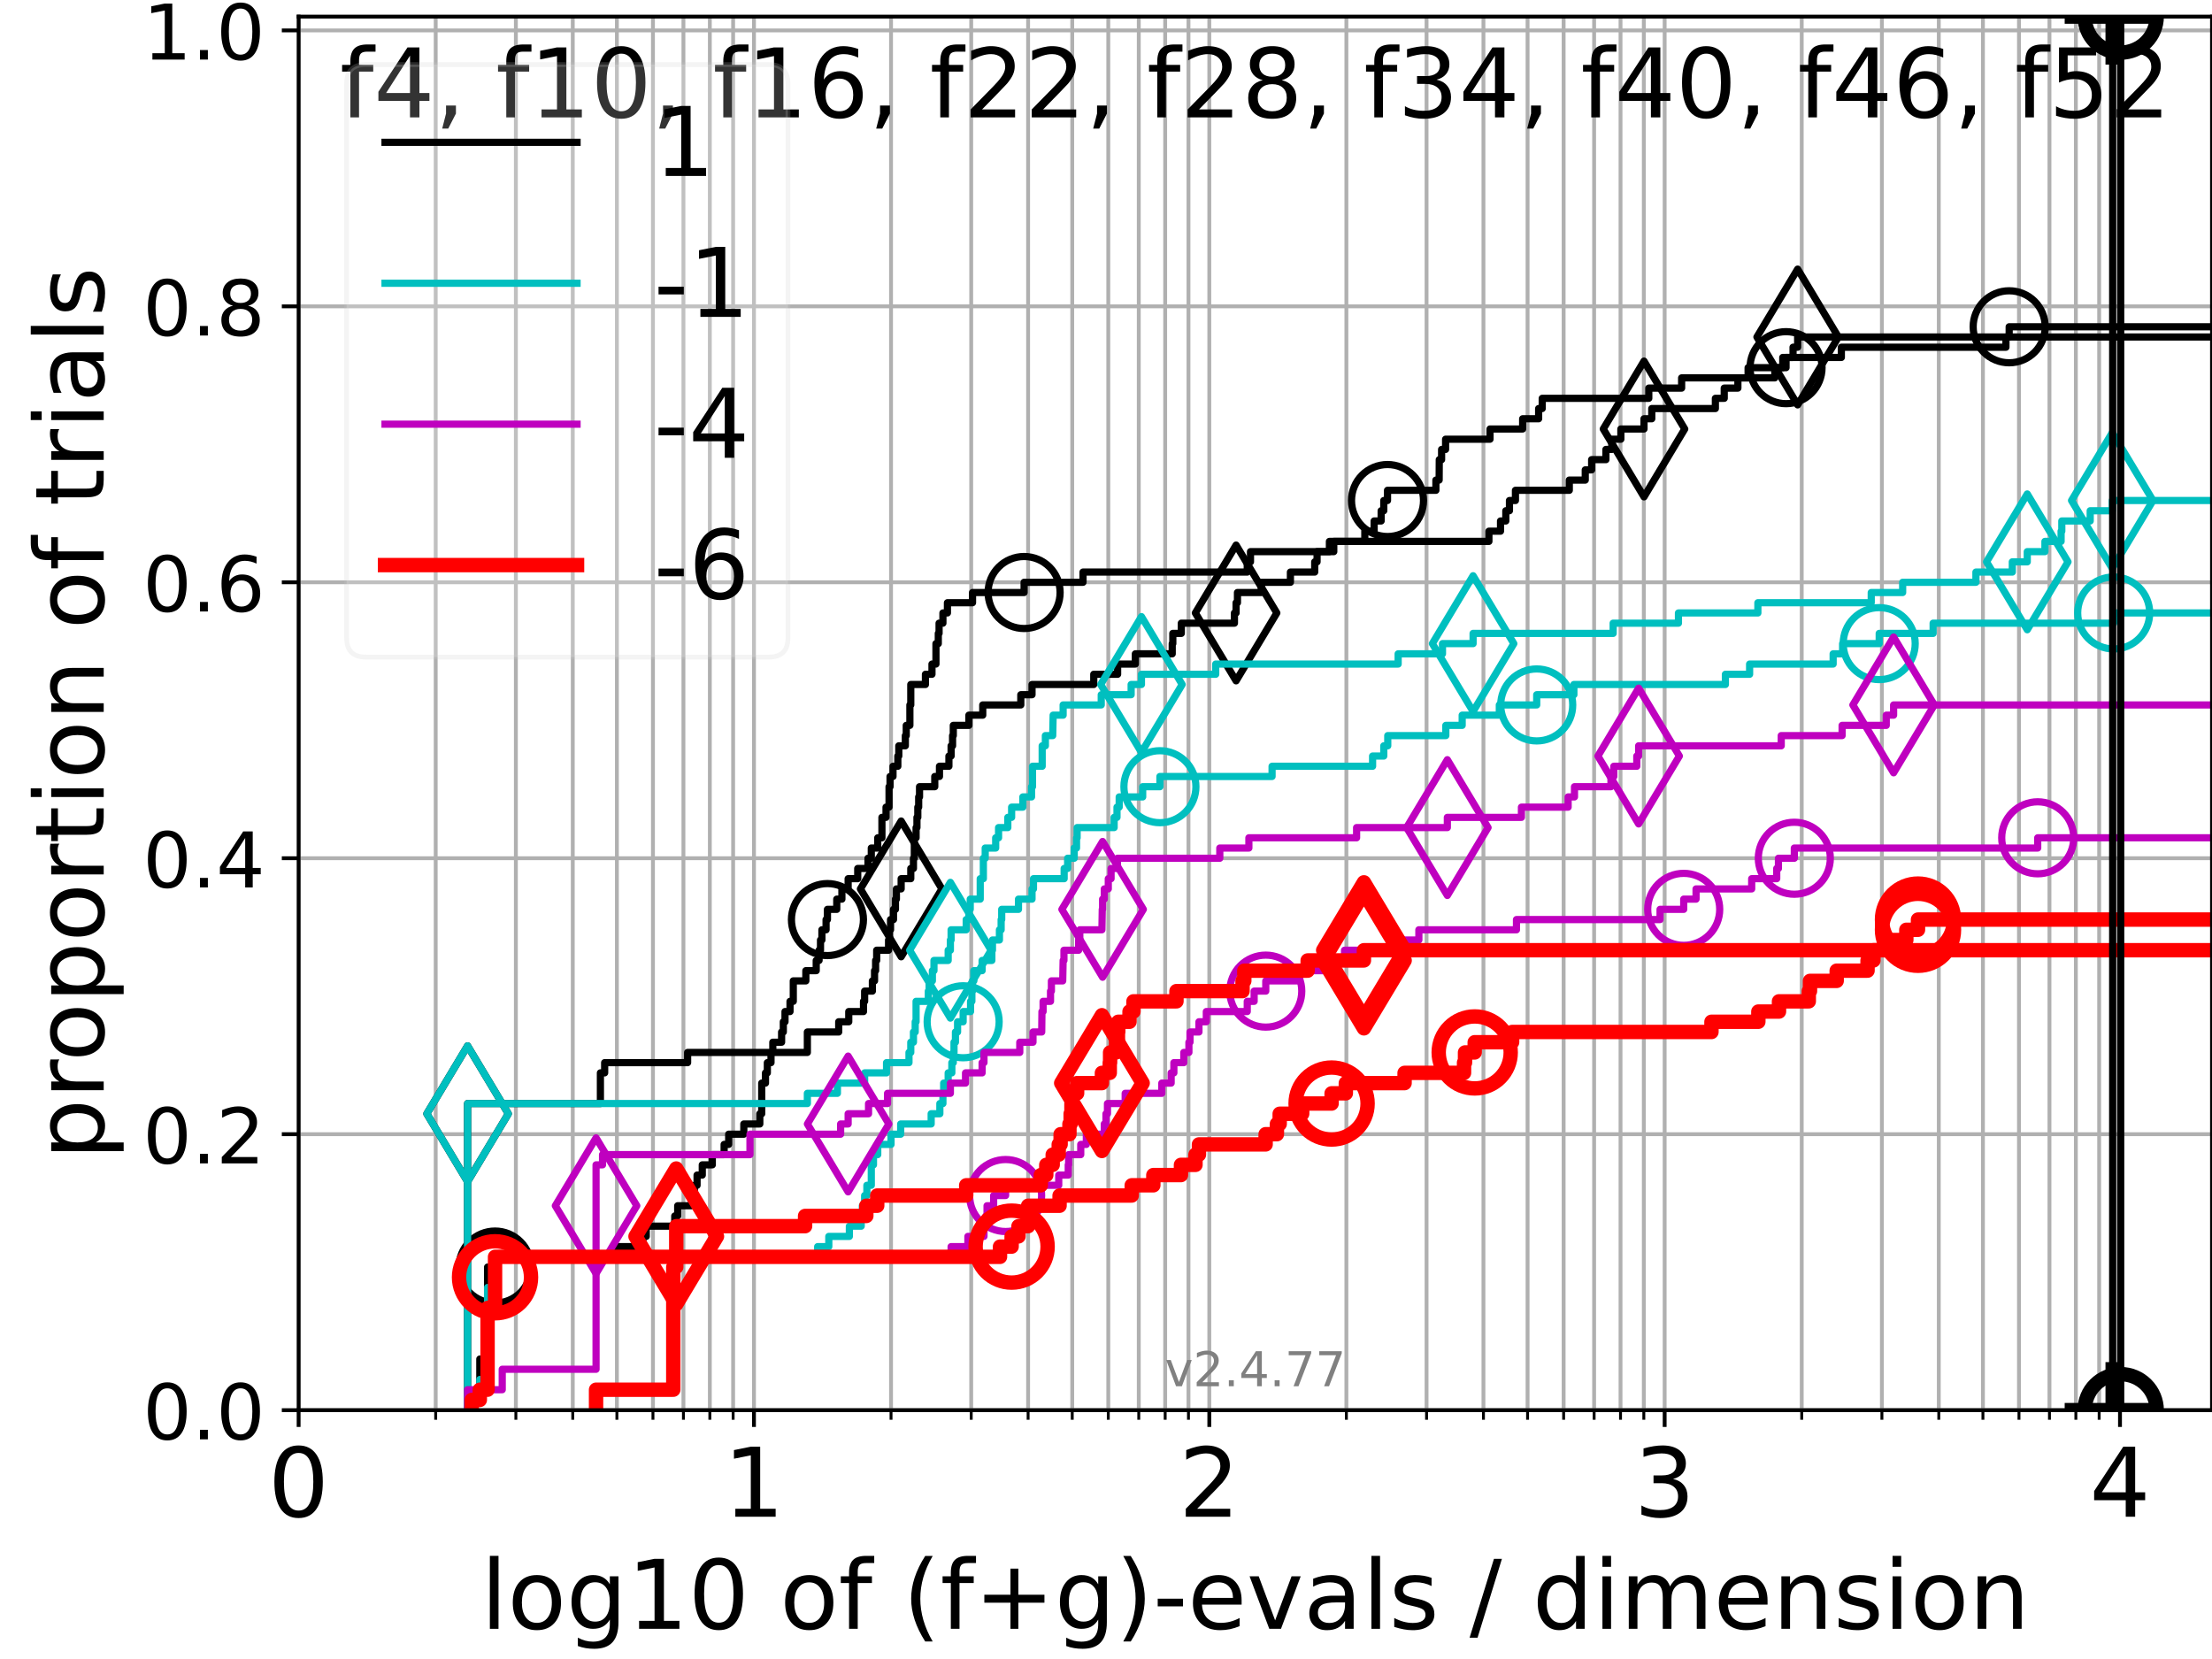<?xml version="1.0" encoding="utf-8" standalone="no"?>
<!DOCTYPE svg PUBLIC "-//W3C//DTD SVG 1.1//EN"
  "http://www.w3.org/Graphics/SVG/1.1/DTD/svg11.dtd">
<!-- Created with matplotlib (https://matplotlib.org/) -->
<svg height="345.6pt" version="1.1" viewBox="0 0 460.8 345.6" width="460.8pt" xmlns="http://www.w3.org/2000/svg" xmlns:xlink="http://www.w3.org/1999/xlink">
 <defs>
  <style type="text/css">*{stroke-linecap:butt;stroke-linejoin:round;}</style>
 </defs>
 <g id="figure_1">
  <g id="patch_1">
   <path d="M 0 345.6 
L 460.8 345.6 
L 460.8 0 
L 0 0 
z
" style="fill:#ffffff;"/>
  </g>
  <g id="axes_1">
   <g id="patch_2">
    <path d="M 62.208 293.76 
L 460.8 293.76 
L 460.8 3.456 
L 62.208 3.456 
z
" style="fill:#ffffff;"/>
   </g>
   <g id="matplotlib.axis_1">
    <g id="xtick_1">
     <g id="line2d_1">
      <path clip-path="url(#pfebd5a7019)" d="M 62.208 293.76 
L 62.208 3.456 
" style="fill:none;stroke:#b0b0b0;stroke-linecap:square;stroke-width:0.8;"/>
     </g>
     <g id="line2d_2">
      <defs>
       <path d="M 0 0 
L 0 3.5 
" id="m92d6b60d2c" style="stroke:#000000;stroke-width:0.8;"/>
      </defs>
      <g>
       <use style="stroke:#000000;stroke-width:0.8;" x="62.208" xlink:href="#m92d6b60d2c" y="293.76"/>
      </g>
     </g>
     <g id="text_1">
      <!-- 0 -->
      <g transform="translate(55.846 315.957)scale(0.2 -0.2)">
       <defs>
        <path d="M 31.781 66.406 
Q 24.172 66.406 20.328 58.906 
Q 16.5 51.422 16.5 36.375 
Q 16.5 21.391 20.328 13.891 
Q 24.172 6.391 31.781 6.391 
Q 39.453 6.391 43.281 13.891 
Q 47.125 21.391 47.125 36.375 
Q 47.125 51.422 43.281 58.906 
Q 39.453 66.406 31.781 66.406 
z
M 31.781 74.219 
Q 44.047 74.219 50.516 64.516 
Q 56.984 54.828 56.984 36.375 
Q 56.984 17.969 50.516 8.266 
Q 44.047 -1.422 31.781 -1.422 
Q 19.531 -1.422 13.062 8.266 
Q 6.594 17.969 6.594 36.375 
Q 6.594 54.828 13.062 64.516 
Q 19.531 74.219 31.781 74.219 
z
" id="DejaVuSans-48"/>
       </defs>
       <use xlink:href="#DejaVuSans-48"/>
      </g>
     </g>
    </g>
    <g id="xtick_2">
     <g id="line2d_3">
      <path clip-path="url(#pfebd5a7019)" d="M 157.064 293.76 
L 157.064 3.456 
" style="fill:none;stroke:#b0b0b0;stroke-linecap:square;stroke-width:0.8;"/>
     </g>
     <g id="line2d_4">
      <g>
       <use style="stroke:#000000;stroke-width:0.8;" x="157.064" xlink:href="#m92d6b60d2c" y="293.76"/>
      </g>
     </g>
     <g id="text_2">
      <!-- 1 -->
      <g transform="translate(150.702 315.957)scale(0.2 -0.2)">
       <defs>
        <path d="M 12.406 8.297 
L 28.516 8.297 
L 28.516 63.922 
L 10.984 60.406 
L 10.984 69.391 
L 28.422 72.906 
L 38.281 72.906 
L 38.281 8.297 
L 54.391 8.297 
L 54.391 0 
L 12.406 0 
z
" id="DejaVuSans-49"/>
       </defs>
       <use xlink:href="#DejaVuSans-49"/>
      </g>
     </g>
    </g>
    <g id="xtick_3">
     <g id="line2d_5">
      <path clip-path="url(#pfebd5a7019)" d="M 251.921 293.76 
L 251.921 3.456 
" style="fill:none;stroke:#b0b0b0;stroke-linecap:square;stroke-width:0.8;"/>
     </g>
     <g id="line2d_6">
      <g>
       <use style="stroke:#000000;stroke-width:0.8;" x="251.921" xlink:href="#m92d6b60d2c" y="293.76"/>
      </g>
     </g>
     <g id="text_3">
      <!-- 2 -->
      <g transform="translate(245.558 315.957)scale(0.2 -0.2)">
       <defs>
        <path d="M 19.188 8.297 
L 53.609 8.297 
L 53.609 0 
L 7.328 0 
L 7.328 8.297 
Q 12.938 14.109 22.625 23.891 
Q 32.328 33.688 34.812 36.531 
Q 39.547 41.844 41.422 45.531 
Q 43.312 49.219 43.312 52.781 
Q 43.312 58.594 39.234 62.25 
Q 35.156 65.922 28.609 65.922 
Q 23.969 65.922 18.812 64.312 
Q 13.672 62.703 7.812 59.422 
L 7.812 69.391 
Q 13.766 71.781 18.938 73 
Q 24.125 74.219 28.422 74.219 
Q 39.75 74.219 46.484 68.547 
Q 53.219 62.891 53.219 53.422 
Q 53.219 48.922 51.531 44.891 
Q 49.859 40.875 45.406 35.406 
Q 44.188 33.984 37.641 27.219 
Q 31.109 20.453 19.188 8.297 
z
" id="DejaVuSans-50"/>
       </defs>
       <use xlink:href="#DejaVuSans-50"/>
      </g>
     </g>
    </g>
    <g id="xtick_4">
     <g id="line2d_7">
      <path clip-path="url(#pfebd5a7019)" d="M 346.777 293.76 
L 346.777 3.456 
" style="fill:none;stroke:#b0b0b0;stroke-linecap:square;stroke-width:0.8;"/>
     </g>
     <g id="line2d_8">
      <g>
       <use style="stroke:#000000;stroke-width:0.8;" x="346.777" xlink:href="#m92d6b60d2c" y="293.76"/>
      </g>
     </g>
     <g id="text_4">
      <!-- 3 -->
      <g transform="translate(340.415 315.957)scale(0.2 -0.2)">
       <defs>
        <path d="M 40.578 39.312 
Q 47.656 37.797 51.625 33 
Q 55.609 28.219 55.609 21.188 
Q 55.609 10.406 48.188 4.484 
Q 40.766 -1.422 27.094 -1.422 
Q 22.516 -1.422 17.656 -0.516 
Q 12.797 0.391 7.625 2.203 
L 7.625 11.719 
Q 11.719 9.328 16.594 8.109 
Q 21.484 6.891 26.812 6.891 
Q 36.078 6.891 40.938 10.547 
Q 45.797 14.203 45.797 21.188 
Q 45.797 27.641 41.281 31.266 
Q 36.766 34.906 28.719 34.906 
L 20.219 34.906 
L 20.219 43.016 
L 29.109 43.016 
Q 36.375 43.016 40.234 45.922 
Q 44.094 48.828 44.094 54.297 
Q 44.094 59.906 40.109 62.906 
Q 36.141 65.922 28.719 65.922 
Q 24.656 65.922 20.016 65.031 
Q 15.375 64.156 9.812 62.312 
L 9.812 71.094 
Q 15.438 72.656 20.344 73.438 
Q 25.25 74.219 29.594 74.219 
Q 40.828 74.219 47.359 69.109 
Q 53.906 64.016 53.906 55.328 
Q 53.906 49.266 50.438 45.094 
Q 46.969 40.922 40.578 39.312 
z
" id="DejaVuSans-51"/>
       </defs>
       <use xlink:href="#DejaVuSans-51"/>
      </g>
     </g>
    </g>
    <g id="xtick_5">
     <g id="line2d_9">
      <path clip-path="url(#pfebd5a7019)" d="M 441.633 293.76 
L 441.633 3.456 
" style="fill:none;stroke:#b0b0b0;stroke-linecap:square;stroke-width:0.8;"/>
     </g>
     <g id="line2d_10">
      <g>
       <use style="stroke:#000000;stroke-width:0.8;" x="441.633" xlink:href="#m92d6b60d2c" y="293.76"/>
      </g>
     </g>
     <g id="text_5">
      <!-- 4 -->
      <g transform="translate(435.271 315.957)scale(0.2 -0.2)">
       <defs>
        <path d="M 37.797 64.312 
L 12.891 25.391 
L 37.797 25.391 
z
M 35.203 72.906 
L 47.609 72.906 
L 47.609 25.391 
L 58.016 25.391 
L 58.016 17.188 
L 47.609 17.188 
L 47.609 0 
L 37.797 0 
L 37.797 17.188 
L 4.891 17.188 
L 4.891 26.703 
z
" id="DejaVuSans-52"/>
       </defs>
       <use xlink:href="#DejaVuSans-52"/>
      </g>
     </g>
    </g>
    <g id="xtick_6">
     <g id="line2d_11">
      <path clip-path="url(#pfebd5a7019)" d="M 90.763 293.76 
L 90.763 3.456 
" style="fill:none;stroke:#b0b0b0;stroke-linecap:square;stroke-width:0.8;"/>
     </g>
     <g id="line2d_12">
      <defs>
       <path d="M 0 0 
L 0 2 
" id="m757f979d92" style="stroke:#000000;stroke-width:0.6;"/>
      </defs>
      <g>
       <use style="stroke:#000000;stroke-width:0.6;" x="90.763" xlink:href="#m757f979d92" y="293.76"/>
      </g>
     </g>
    </g>
    <g id="xtick_7">
     <g id="line2d_13">
      <path clip-path="url(#pfebd5a7019)" d="M 107.466 293.76 
L 107.466 3.456 
" style="fill:none;stroke:#b0b0b0;stroke-linecap:square;stroke-width:0.8;"/>
     </g>
     <g id="line2d_14">
      <g>
       <use style="stroke:#000000;stroke-width:0.6;" x="107.466" xlink:href="#m757f979d92" y="293.76"/>
      </g>
     </g>
    </g>
    <g id="xtick_8">
     <g id="line2d_15">
      <path clip-path="url(#pfebd5a7019)" d="M 119.317 293.76 
L 119.317 3.456 
" style="fill:none;stroke:#b0b0b0;stroke-linecap:square;stroke-width:0.8;"/>
     </g>
     <g id="line2d_16">
      <g>
       <use style="stroke:#000000;stroke-width:0.6;" x="119.317" xlink:href="#m757f979d92" y="293.76"/>
      </g>
     </g>
    </g>
    <g id="xtick_9">
     <g id="line2d_17">
      <path clip-path="url(#pfebd5a7019)" d="M 128.51 293.76 
L 128.51 3.456 
" style="fill:none;stroke:#b0b0b0;stroke-linecap:square;stroke-width:0.8;"/>
     </g>
     <g id="line2d_18">
      <g>
       <use style="stroke:#000000;stroke-width:0.6;" x="128.51" xlink:href="#m757f979d92" y="293.76"/>
      </g>
     </g>
    </g>
    <g id="xtick_10">
     <g id="line2d_19">
      <path clip-path="url(#pfebd5a7019)" d="M 136.021 293.76 
L 136.021 3.456 
" style="fill:none;stroke:#b0b0b0;stroke-linecap:square;stroke-width:0.8;"/>
     </g>
     <g id="line2d_20">
      <g>
       <use style="stroke:#000000;stroke-width:0.6;" x="136.021" xlink:href="#m757f979d92" y="293.76"/>
      </g>
     </g>
    </g>
    <g id="xtick_11">
     <g id="line2d_21">
      <path clip-path="url(#pfebd5a7019)" d="M 142.371 293.76 
L 142.371 3.456 
" style="fill:none;stroke:#b0b0b0;stroke-linecap:square;stroke-width:0.8;"/>
     </g>
     <g id="line2d_22">
      <g>
       <use style="stroke:#000000;stroke-width:0.6;" x="142.371" xlink:href="#m757f979d92" y="293.76"/>
      </g>
     </g>
    </g>
    <g id="xtick_12">
     <g id="line2d_23">
      <path clip-path="url(#pfebd5a7019)" d="M 147.872 293.76 
L 147.872 3.456 
" style="fill:none;stroke:#b0b0b0;stroke-linecap:square;stroke-width:0.8;"/>
     </g>
     <g id="line2d_24">
      <g>
       <use style="stroke:#000000;stroke-width:0.6;" x="147.872" xlink:href="#m757f979d92" y="293.76"/>
      </g>
     </g>
    </g>
    <g id="xtick_13">
     <g id="line2d_25">
      <path clip-path="url(#pfebd5a7019)" d="M 152.724 293.76 
L 152.724 3.456 
" style="fill:none;stroke:#b0b0b0;stroke-linecap:square;stroke-width:0.8;"/>
     </g>
     <g id="line2d_26">
      <g>
       <use style="stroke:#000000;stroke-width:0.6;" x="152.724" xlink:href="#m757f979d92" y="293.76"/>
      </g>
     </g>
    </g>
    <g id="xtick_14">
     <g id="line2d_27">
      <path clip-path="url(#pfebd5a7019)" d="M 185.619 293.76 
L 185.619 3.456 
" style="fill:none;stroke:#b0b0b0;stroke-linecap:square;stroke-width:0.8;"/>
     </g>
     <g id="line2d_28">
      <g>
       <use style="stroke:#000000;stroke-width:0.6;" x="185.619" xlink:href="#m757f979d92" y="293.76"/>
      </g>
     </g>
    </g>
    <g id="xtick_15">
     <g id="line2d_29">
      <path clip-path="url(#pfebd5a7019)" d="M 202.322 293.76 
L 202.322 3.456 
" style="fill:none;stroke:#b0b0b0;stroke-linecap:square;stroke-width:0.8;"/>
     </g>
     <g id="line2d_30">
      <g>
       <use style="stroke:#000000;stroke-width:0.6;" x="202.322" xlink:href="#m757f979d92" y="293.76"/>
      </g>
     </g>
    </g>
    <g id="xtick_16">
     <g id="line2d_31">
      <path clip-path="url(#pfebd5a7019)" d="M 214.174 293.76 
L 214.174 3.456 
" style="fill:none;stroke:#b0b0b0;stroke-linecap:square;stroke-width:0.8;"/>
     </g>
     <g id="line2d_32">
      <g>
       <use style="stroke:#000000;stroke-width:0.6;" x="214.174" xlink:href="#m757f979d92" y="293.76"/>
      </g>
     </g>
    </g>
    <g id="xtick_17">
     <g id="line2d_33">
      <path clip-path="url(#pfebd5a7019)" d="M 223.366 293.76 
L 223.366 3.456 
" style="fill:none;stroke:#b0b0b0;stroke-linecap:square;stroke-width:0.8;"/>
     </g>
     <g id="line2d_34">
      <g>
       <use style="stroke:#000000;stroke-width:0.6;" x="223.366" xlink:href="#m757f979d92" y="293.76"/>
      </g>
     </g>
    </g>
    <g id="xtick_18">
     <g id="line2d_35">
      <path clip-path="url(#pfebd5a7019)" d="M 230.877 293.76 
L 230.877 3.456 
" style="fill:none;stroke:#b0b0b0;stroke-linecap:square;stroke-width:0.8;"/>
     </g>
     <g id="line2d_36">
      <g>
       <use style="stroke:#000000;stroke-width:0.6;" x="230.877" xlink:href="#m757f979d92" y="293.76"/>
      </g>
     </g>
    </g>
    <g id="xtick_19">
     <g id="line2d_37">
      <path clip-path="url(#pfebd5a7019)" d="M 237.227 293.76 
L 237.227 3.456 
" style="fill:none;stroke:#b0b0b0;stroke-linecap:square;stroke-width:0.8;"/>
     </g>
     <g id="line2d_38">
      <g>
       <use style="stroke:#000000;stroke-width:0.6;" x="237.227" xlink:href="#m757f979d92" y="293.76"/>
      </g>
     </g>
    </g>
    <g id="xtick_20">
     <g id="line2d_39">
      <path clip-path="url(#pfebd5a7019)" d="M 242.728 293.76 
L 242.728 3.456 
" style="fill:none;stroke:#b0b0b0;stroke-linecap:square;stroke-width:0.8;"/>
     </g>
     <g id="line2d_40">
      <g>
       <use style="stroke:#000000;stroke-width:0.6;" x="242.728" xlink:href="#m757f979d92" y="293.76"/>
      </g>
     </g>
    </g>
    <g id="xtick_21">
     <g id="line2d_41">
      <path clip-path="url(#pfebd5a7019)" d="M 247.58 293.76 
L 247.58 3.456 
" style="fill:none;stroke:#b0b0b0;stroke-linecap:square;stroke-width:0.8;"/>
     </g>
     <g id="line2d_42">
      <g>
       <use style="stroke:#000000;stroke-width:0.6;" x="247.58" xlink:href="#m757f979d92" y="293.76"/>
      </g>
     </g>
    </g>
    <g id="xtick_22">
     <g id="line2d_43">
      <path clip-path="url(#pfebd5a7019)" d="M 280.475 293.76 
L 280.475 3.456 
" style="fill:none;stroke:#b0b0b0;stroke-linecap:square;stroke-width:0.8;"/>
     </g>
     <g id="line2d_44">
      <g>
       <use style="stroke:#000000;stroke-width:0.6;" x="280.475" xlink:href="#m757f979d92" y="293.76"/>
      </g>
     </g>
    </g>
    <g id="xtick_23">
     <g id="line2d_45">
      <path clip-path="url(#pfebd5a7019)" d="M 297.179 293.76 
L 297.179 3.456 
" style="fill:none;stroke:#b0b0b0;stroke-linecap:square;stroke-width:0.8;"/>
     </g>
     <g id="line2d_46">
      <g>
       <use style="stroke:#000000;stroke-width:0.6;" x="297.179" xlink:href="#m757f979d92" y="293.76"/>
      </g>
     </g>
    </g>
    <g id="xtick_24">
     <g id="line2d_47">
      <path clip-path="url(#pfebd5a7019)" d="M 309.03 293.76 
L 309.03 3.456 
" style="fill:none;stroke:#b0b0b0;stroke-linecap:square;stroke-width:0.8;"/>
     </g>
     <g id="line2d_48">
      <g>
       <use style="stroke:#000000;stroke-width:0.6;" x="309.03" xlink:href="#m757f979d92" y="293.76"/>
      </g>
     </g>
    </g>
    <g id="xtick_25">
     <g id="line2d_49">
      <path clip-path="url(#pfebd5a7019)" d="M 318.222 293.76 
L 318.222 3.456 
" style="fill:none;stroke:#b0b0b0;stroke-linecap:square;stroke-width:0.8;"/>
     </g>
     <g id="line2d_50">
      <g>
       <use style="stroke:#000000;stroke-width:0.6;" x="318.222" xlink:href="#m757f979d92" y="293.76"/>
      </g>
     </g>
    </g>
    <g id="xtick_26">
     <g id="line2d_51">
      <path clip-path="url(#pfebd5a7019)" d="M 325.733 293.76 
L 325.733 3.456 
" style="fill:none;stroke:#b0b0b0;stroke-linecap:square;stroke-width:0.8;"/>
     </g>
     <g id="line2d_52">
      <g>
       <use style="stroke:#000000;stroke-width:0.6;" x="325.733" xlink:href="#m757f979d92" y="293.76"/>
      </g>
     </g>
    </g>
    <g id="xtick_27">
     <g id="line2d_53">
      <path clip-path="url(#pfebd5a7019)" d="M 332.084 293.76 
L 332.084 3.456 
" style="fill:none;stroke:#b0b0b0;stroke-linecap:square;stroke-width:0.8;"/>
     </g>
     <g id="line2d_54">
      <g>
       <use style="stroke:#000000;stroke-width:0.6;" x="332.084" xlink:href="#m757f979d92" y="293.76"/>
      </g>
     </g>
    </g>
    <g id="xtick_28">
     <g id="line2d_55">
      <path clip-path="url(#pfebd5a7019)" d="M 337.585 293.76 
L 337.585 3.456 
" style="fill:none;stroke:#b0b0b0;stroke-linecap:square;stroke-width:0.8;"/>
     </g>
     <g id="line2d_56">
      <g>
       <use style="stroke:#000000;stroke-width:0.6;" x="337.585" xlink:href="#m757f979d92" y="293.76"/>
      </g>
     </g>
    </g>
    <g id="xtick_29">
     <g id="line2d_57">
      <path clip-path="url(#pfebd5a7019)" d="M 342.437 293.76 
L 342.437 3.456 
" style="fill:none;stroke:#b0b0b0;stroke-linecap:square;stroke-width:0.8;"/>
     </g>
     <g id="line2d_58">
      <g>
       <use style="stroke:#000000;stroke-width:0.6;" x="342.437" xlink:href="#m757f979d92" y="293.76"/>
      </g>
     </g>
    </g>
    <g id="xtick_30">
     <g id="line2d_59">
      <path clip-path="url(#pfebd5a7019)" d="M 375.332 293.76 
L 375.332 3.456 
" style="fill:none;stroke:#b0b0b0;stroke-linecap:square;stroke-width:0.8;"/>
     </g>
     <g id="line2d_60">
      <g>
       <use style="stroke:#000000;stroke-width:0.6;" x="375.332" xlink:href="#m757f979d92" y="293.76"/>
      </g>
     </g>
    </g>
    <g id="xtick_31">
     <g id="line2d_61">
      <path clip-path="url(#pfebd5a7019)" d="M 392.035 293.76 
L 392.035 3.456 
" style="fill:none;stroke:#b0b0b0;stroke-linecap:square;stroke-width:0.8;"/>
     </g>
     <g id="line2d_62">
      <g>
       <use style="stroke:#000000;stroke-width:0.6;" x="392.035" xlink:href="#m757f979d92" y="293.76"/>
      </g>
     </g>
    </g>
    <g id="xtick_32">
     <g id="line2d_63">
      <path clip-path="url(#pfebd5a7019)" d="M 403.886 293.76 
L 403.886 3.456 
" style="fill:none;stroke:#b0b0b0;stroke-linecap:square;stroke-width:0.8;"/>
     </g>
     <g id="line2d_64">
      <g>
       <use style="stroke:#000000;stroke-width:0.6;" x="403.886" xlink:href="#m757f979d92" y="293.76"/>
      </g>
     </g>
    </g>
    <g id="xtick_33">
     <g id="line2d_65">
      <path clip-path="url(#pfebd5a7019)" d="M 413.079 293.76 
L 413.079 3.456 
" style="fill:none;stroke:#b0b0b0;stroke-linecap:square;stroke-width:0.8;"/>
     </g>
     <g id="line2d_66">
      <g>
       <use style="stroke:#000000;stroke-width:0.6;" x="413.079" xlink:href="#m757f979d92" y="293.76"/>
      </g>
     </g>
    </g>
    <g id="xtick_34">
     <g id="line2d_67">
      <path clip-path="url(#pfebd5a7019)" d="M 420.59 293.76 
L 420.59 3.456 
" style="fill:none;stroke:#b0b0b0;stroke-linecap:square;stroke-width:0.8;"/>
     </g>
     <g id="line2d_68">
      <g>
       <use style="stroke:#000000;stroke-width:0.6;" x="420.59" xlink:href="#m757f979d92" y="293.76"/>
      </g>
     </g>
    </g>
    <g id="xtick_35">
     <g id="line2d_69">
      <path clip-path="url(#pfebd5a7019)" d="M 426.94 293.76 
L 426.94 3.456 
" style="fill:none;stroke:#b0b0b0;stroke-linecap:square;stroke-width:0.8;"/>
     </g>
     <g id="line2d_70">
      <g>
       <use style="stroke:#000000;stroke-width:0.6;" x="426.94" xlink:href="#m757f979d92" y="293.76"/>
      </g>
     </g>
    </g>
    <g id="xtick_36">
     <g id="line2d_71">
      <path clip-path="url(#pfebd5a7019)" d="M 432.441 293.76 
L 432.441 3.456 
" style="fill:none;stroke:#b0b0b0;stroke-linecap:square;stroke-width:0.8;"/>
     </g>
     <g id="line2d_72">
      <g>
       <use style="stroke:#000000;stroke-width:0.6;" x="432.441" xlink:href="#m757f979d92" y="293.76"/>
      </g>
     </g>
    </g>
    <g id="xtick_37">
     <g id="line2d_73">
      <path clip-path="url(#pfebd5a7019)" d="M 437.293 293.76 
L 437.293 3.456 
" style="fill:none;stroke:#b0b0b0;stroke-linecap:square;stroke-width:0.8;"/>
     </g>
     <g id="line2d_74">
      <g>
       <use style="stroke:#000000;stroke-width:0.6;" x="437.293" xlink:href="#m757f979d92" y="293.76"/>
      </g>
     </g>
    </g>
    <g id="text_6">
     <!-- log10 of (f+g)-evals / dimension -->
     <g transform="translate(100.165 339.313)scale(0.2 -0.2)">
      <defs>
       <path d="M 9.422 75.984 
L 18.406 75.984 
L 18.406 0 
L 9.422 0 
z
" id="DejaVuSans-108"/>
       <path d="M 30.609 48.391 
Q 23.391 48.391 19.188 42.75 
Q 14.984 37.109 14.984 27.297 
Q 14.984 17.484 19.156 11.844 
Q 23.344 6.203 30.609 6.203 
Q 37.797 6.203 41.984 11.859 
Q 46.188 17.531 46.188 27.297 
Q 46.188 37.016 41.984 42.703 
Q 37.797 48.391 30.609 48.391 
z
M 30.609 56 
Q 42.328 56 49.016 48.375 
Q 55.719 40.766 55.719 27.297 
Q 55.719 13.875 49.016 6.219 
Q 42.328 -1.422 30.609 -1.422 
Q 18.844 -1.422 12.172 6.219 
Q 5.516 13.875 5.516 27.297 
Q 5.516 40.766 12.172 48.375 
Q 18.844 56 30.609 56 
z
" id="DejaVuSans-111"/>
       <path d="M 45.406 27.984 
Q 45.406 37.75 41.375 43.109 
Q 37.359 48.484 30.078 48.484 
Q 22.859 48.484 18.828 43.109 
Q 14.797 37.75 14.797 27.984 
Q 14.797 18.266 18.828 12.891 
Q 22.859 7.516 30.078 7.516 
Q 37.359 7.516 41.375 12.891 
Q 45.406 18.266 45.406 27.984 
z
M 54.391 6.781 
Q 54.391 -7.172 48.188 -13.984 
Q 42 -20.797 29.203 -20.797 
Q 24.469 -20.797 20.266 -20.094 
Q 16.062 -19.391 12.109 -17.922 
L 12.109 -9.188 
Q 16.062 -11.328 19.922 -12.344 
Q 23.781 -13.375 27.781 -13.375 
Q 36.625 -13.375 41.016 -8.766 
Q 45.406 -4.156 45.406 5.172 
L 45.406 9.625 
Q 42.625 4.781 38.281 2.391 
Q 33.938 0 27.875 0 
Q 17.828 0 11.672 7.656 
Q 5.516 15.328 5.516 27.984 
Q 5.516 40.672 11.672 48.328 
Q 17.828 56 27.875 56 
Q 33.938 56 38.281 53.609 
Q 42.625 51.219 45.406 46.391 
L 45.406 54.688 
L 54.391 54.688 
z
" id="DejaVuSans-103"/>
       <path id="DejaVuSans-32"/>
       <path d="M 37.109 75.984 
L 37.109 68.5 
L 28.516 68.5 
Q 23.688 68.5 21.797 66.547 
Q 19.922 64.594 19.922 59.516 
L 19.922 54.688 
L 34.719 54.688 
L 34.719 47.703 
L 19.922 47.703 
L 19.922 0 
L 10.891 0 
L 10.891 47.703 
L 2.297 47.703 
L 2.297 54.688 
L 10.891 54.688 
L 10.891 58.5 
Q 10.891 67.625 15.141 71.797 
Q 19.391 75.984 28.609 75.984 
z
" id="DejaVuSans-102"/>
       <path d="M 31 75.875 
Q 24.469 64.656 21.281 53.656 
Q 18.109 42.672 18.109 31.391 
Q 18.109 20.125 21.312 9.062 
Q 24.516 -2 31 -13.188 
L 23.188 -13.188 
Q 15.875 -1.703 12.234 9.375 
Q 8.594 20.453 8.594 31.391 
Q 8.594 42.281 12.203 53.312 
Q 15.828 64.359 23.188 75.875 
z
" id="DejaVuSans-40"/>
       <path d="M 46 62.703 
L 46 35.5 
L 73.188 35.5 
L 73.188 27.203 
L 46 27.203 
L 46 0 
L 37.797 0 
L 37.797 27.203 
L 10.594 27.203 
L 10.594 35.5 
L 37.797 35.5 
L 37.797 62.703 
z
" id="DejaVuSans-43"/>
       <path d="M 8.016 75.875 
L 15.828 75.875 
Q 23.141 64.359 26.781 53.312 
Q 30.422 42.281 30.422 31.391 
Q 30.422 20.453 26.781 9.375 
Q 23.141 -1.703 15.828 -13.188 
L 8.016 -13.188 
Q 14.5 -2 17.703 9.062 
Q 20.906 20.125 20.906 31.391 
Q 20.906 42.672 17.703 53.656 
Q 14.5 64.656 8.016 75.875 
z
" id="DejaVuSans-41"/>
       <path d="M 4.891 31.391 
L 31.203 31.391 
L 31.203 23.391 
L 4.891 23.391 
z
" id="DejaVuSans-45"/>
       <path d="M 56.203 29.594 
L 56.203 25.203 
L 14.891 25.203 
Q 15.484 15.922 20.484 11.062 
Q 25.484 6.203 34.422 6.203 
Q 39.594 6.203 44.453 7.469 
Q 49.312 8.734 54.109 11.281 
L 54.109 2.781 
Q 49.266 0.734 44.188 -0.344 
Q 39.109 -1.422 33.891 -1.422 
Q 20.797 -1.422 13.156 6.188 
Q 5.516 13.812 5.516 26.812 
Q 5.516 40.234 12.766 48.109 
Q 20.016 56 32.328 56 
Q 43.359 56 49.781 48.891 
Q 56.203 41.797 56.203 29.594 
z
M 47.219 32.234 
Q 47.125 39.594 43.094 43.984 
Q 39.062 48.391 32.422 48.391 
Q 24.906 48.391 20.391 44.141 
Q 15.875 39.891 15.188 32.172 
z
" id="DejaVuSans-101"/>
       <path d="M 2.984 54.688 
L 12.5 54.688 
L 29.594 8.797 
L 46.688 54.688 
L 56.203 54.688 
L 35.688 0 
L 23.484 0 
z
" id="DejaVuSans-118"/>
       <path d="M 34.281 27.484 
Q 23.391 27.484 19.188 25 
Q 14.984 22.516 14.984 16.5 
Q 14.984 11.719 18.141 8.906 
Q 21.297 6.109 26.703 6.109 
Q 34.188 6.109 38.703 11.406 
Q 43.219 16.703 43.219 25.484 
L 43.219 27.484 
z
M 52.203 31.203 
L 52.203 0 
L 43.219 0 
L 43.219 8.297 
Q 40.141 3.328 35.547 0.953 
Q 30.953 -1.422 24.312 -1.422 
Q 15.922 -1.422 10.953 3.297 
Q 6 8.016 6 15.922 
Q 6 25.141 12.172 29.828 
Q 18.359 34.516 30.609 34.516 
L 43.219 34.516 
L 43.219 35.406 
Q 43.219 41.609 39.141 45 
Q 35.062 48.391 27.688 48.391 
Q 23 48.391 18.547 47.266 
Q 14.109 46.141 10.016 43.891 
L 10.016 52.203 
Q 14.938 54.109 19.578 55.047 
Q 24.219 56 28.609 56 
Q 40.484 56 46.344 49.844 
Q 52.203 43.703 52.203 31.203 
z
" id="DejaVuSans-97"/>
       <path d="M 44.281 53.078 
L 44.281 44.578 
Q 40.484 46.531 36.375 47.5 
Q 32.281 48.484 27.875 48.484 
Q 21.188 48.484 17.844 46.438 
Q 14.5 44.391 14.5 40.281 
Q 14.5 37.156 16.891 35.375 
Q 19.281 33.594 26.516 31.984 
L 29.594 31.297 
Q 39.156 29.25 43.188 25.516 
Q 47.219 21.781 47.219 15.094 
Q 47.219 7.469 41.188 3.016 
Q 35.156 -1.422 24.609 -1.422 
Q 20.219 -1.422 15.453 -0.562 
Q 10.688 0.297 5.422 2 
L 5.422 11.281 
Q 10.406 8.688 15.234 7.391 
Q 20.062 6.109 24.812 6.109 
Q 31.156 6.109 34.562 8.281 
Q 37.984 10.453 37.984 14.406 
Q 37.984 18.062 35.516 20.016 
Q 33.062 21.969 24.703 23.781 
L 21.578 24.516 
Q 13.234 26.266 9.516 29.906 
Q 5.812 33.547 5.812 39.891 
Q 5.812 47.609 11.281 51.797 
Q 16.75 56 26.812 56 
Q 31.781 56 36.172 55.266 
Q 40.578 54.547 44.281 53.078 
z
" id="DejaVuSans-115"/>
       <path d="M 25.391 72.906 
L 33.688 72.906 
L 8.297 -9.281 
L 0 -9.281 
z
" id="DejaVuSans-47"/>
       <path d="M 45.406 46.391 
L 45.406 75.984 
L 54.391 75.984 
L 54.391 0 
L 45.406 0 
L 45.406 8.203 
Q 42.578 3.328 38.25 0.953 
Q 33.938 -1.422 27.875 -1.422 
Q 17.969 -1.422 11.734 6.484 
Q 5.516 14.406 5.516 27.297 
Q 5.516 40.188 11.734 48.094 
Q 17.969 56 27.875 56 
Q 33.938 56 38.25 53.625 
Q 42.578 51.266 45.406 46.391 
z
M 14.797 27.297 
Q 14.797 17.391 18.875 11.75 
Q 22.953 6.109 30.078 6.109 
Q 37.203 6.109 41.297 11.75 
Q 45.406 17.391 45.406 27.297 
Q 45.406 37.203 41.297 42.844 
Q 37.203 48.484 30.078 48.484 
Q 22.953 48.484 18.875 42.844 
Q 14.797 37.203 14.797 27.297 
z
" id="DejaVuSans-100"/>
       <path d="M 9.422 54.688 
L 18.406 54.688 
L 18.406 0 
L 9.422 0 
z
M 9.422 75.984 
L 18.406 75.984 
L 18.406 64.594 
L 9.422 64.594 
z
" id="DejaVuSans-105"/>
       <path d="M 52 44.188 
Q 55.375 50.25 60.062 53.125 
Q 64.75 56 71.094 56 
Q 79.641 56 84.281 50.016 
Q 88.922 44.047 88.922 33.016 
L 88.922 0 
L 79.891 0 
L 79.891 32.719 
Q 79.891 40.578 77.094 44.375 
Q 74.312 48.188 68.609 48.188 
Q 61.625 48.188 57.562 43.547 
Q 53.516 38.922 53.516 30.906 
L 53.516 0 
L 44.484 0 
L 44.484 32.719 
Q 44.484 40.625 41.703 44.406 
Q 38.922 48.188 33.109 48.188 
Q 26.219 48.188 22.156 43.531 
Q 18.109 38.875 18.109 30.906 
L 18.109 0 
L 9.078 0 
L 9.078 54.688 
L 18.109 54.688 
L 18.109 46.188 
Q 21.188 51.219 25.484 53.609 
Q 29.781 56 35.688 56 
Q 41.656 56 45.828 52.969 
Q 50 49.953 52 44.188 
z
" id="DejaVuSans-109"/>
       <path d="M 54.891 33.016 
L 54.891 0 
L 45.906 0 
L 45.906 32.719 
Q 45.906 40.484 42.875 44.328 
Q 39.844 48.188 33.797 48.188 
Q 26.516 48.188 22.312 43.547 
Q 18.109 38.922 18.109 30.906 
L 18.109 0 
L 9.078 0 
L 9.078 54.688 
L 18.109 54.688 
L 18.109 46.188 
Q 21.344 51.125 25.703 53.562 
Q 30.078 56 35.797 56 
Q 45.219 56 50.047 50.172 
Q 54.891 44.344 54.891 33.016 
z
" id="DejaVuSans-110"/>
      </defs>
      <use xlink:href="#DejaVuSans-108"/>
      <use x="27.783" xlink:href="#DejaVuSans-111"/>
      <use x="88.965" xlink:href="#DejaVuSans-103"/>
      <use x="152.441" xlink:href="#DejaVuSans-49"/>
      <use x="216.064" xlink:href="#DejaVuSans-48"/>
      <use x="279.688" xlink:href="#DejaVuSans-32"/>
      <use x="311.475" xlink:href="#DejaVuSans-111"/>
      <use x="372.656" xlink:href="#DejaVuSans-102"/>
      <use x="407.861" xlink:href="#DejaVuSans-32"/>
      <use x="439.648" xlink:href="#DejaVuSans-40"/>
      <use x="478.662" xlink:href="#DejaVuSans-102"/>
      <use x="513.867" xlink:href="#DejaVuSans-43"/>
      <use x="597.656" xlink:href="#DejaVuSans-103"/>
      <use x="661.133" xlink:href="#DejaVuSans-41"/>
      <use x="700.146" xlink:href="#DejaVuSans-45"/>
      <use x="736.23" xlink:href="#DejaVuSans-101"/>
      <use x="797.754" xlink:href="#DejaVuSans-118"/>
      <use x="856.934" xlink:href="#DejaVuSans-97"/>
      <use x="918.213" xlink:href="#DejaVuSans-108"/>
      <use x="945.996" xlink:href="#DejaVuSans-115"/>
      <use x="998.096" xlink:href="#DejaVuSans-32"/>
      <use x="1029.883" xlink:href="#DejaVuSans-47"/>
      <use x="1063.574" xlink:href="#DejaVuSans-32"/>
      <use x="1095.361" xlink:href="#DejaVuSans-100"/>
      <use x="1158.838" xlink:href="#DejaVuSans-105"/>
      <use x="1186.621" xlink:href="#DejaVuSans-109"/>
      <use x="1284.033" xlink:href="#DejaVuSans-101"/>
      <use x="1345.557" xlink:href="#DejaVuSans-110"/>
      <use x="1408.936" xlink:href="#DejaVuSans-115"/>
      <use x="1461.035" xlink:href="#DejaVuSans-105"/>
      <use x="1488.818" xlink:href="#DejaVuSans-111"/>
      <use x="1550" xlink:href="#DejaVuSans-110"/>
     </g>
    </g>
   </g>
   <g id="matplotlib.axis_2">
    <g id="ytick_1">
     <g id="line2d_75">
      <path clip-path="url(#pfebd5a7019)" d="M 62.208 293.76 
L 460.8 293.76 
" style="fill:none;stroke:#b0b0b0;stroke-linecap:square;stroke-width:0.8;"/>
     </g>
     <g id="line2d_76">
      <defs>
       <path d="M 0 0 
L -3.5 0 
" id="m8b2a31be0a" style="stroke:#000000;stroke-width:0.8;"/>
      </defs>
      <g>
       <use style="stroke:#000000;stroke-width:0.8;" x="62.208" xlink:href="#m8b2a31be0a" y="293.76"/>
      </g>
     </g>
     <g id="text_7">
      <!-- 0.0 -->
      <g transform="translate(29.763 299.839)scale(0.16 -0.16)">
       <defs>
        <path d="M 10.688 12.406 
L 21 12.406 
L 21 0 
L 10.688 0 
z
" id="DejaVuSans-46"/>
       </defs>
       <use xlink:href="#DejaVuSans-48"/>
       <use x="63.623" xlink:href="#DejaVuSans-46"/>
       <use x="95.41" xlink:href="#DejaVuSans-48"/>
      </g>
     </g>
    </g>
    <g id="ytick_2">
     <g id="line2d_77">
      <path clip-path="url(#pfebd5a7019)" d="M 62.208 236.274 
L 460.8 236.274 
" style="fill:none;stroke:#b0b0b0;stroke-linecap:square;stroke-width:0.8;"/>
     </g>
     <g id="line2d_78">
      <g>
       <use style="stroke:#000000;stroke-width:0.8;" x="62.208" xlink:href="#m8b2a31be0a" y="236.274"/>
      </g>
     </g>
     <g id="text_8">
      <!-- 0.2 -->
      <g transform="translate(29.763 242.353)scale(0.16 -0.16)">
       <use xlink:href="#DejaVuSans-48"/>
       <use x="63.623" xlink:href="#DejaVuSans-46"/>
       <use x="95.41" xlink:href="#DejaVuSans-50"/>
      </g>
     </g>
    </g>
    <g id="ytick_3">
     <g id="line2d_79">
      <path clip-path="url(#pfebd5a7019)" d="M 62.208 178.788 
L 460.8 178.788 
" style="fill:none;stroke:#b0b0b0;stroke-linecap:square;stroke-width:0.8;"/>
     </g>
     <g id="line2d_80">
      <g>
       <use style="stroke:#000000;stroke-width:0.8;" x="62.208" xlink:href="#m8b2a31be0a" y="178.788"/>
      </g>
     </g>
     <g id="text_9">
      <!-- 0.4 -->
      <g transform="translate(29.763 184.867)scale(0.16 -0.16)">
       <use xlink:href="#DejaVuSans-48"/>
       <use x="63.623" xlink:href="#DejaVuSans-46"/>
       <use x="95.41" xlink:href="#DejaVuSans-52"/>
      </g>
     </g>
    </g>
    <g id="ytick_4">
     <g id="line2d_81">
      <path clip-path="url(#pfebd5a7019)" d="M 62.208 121.302 
L 460.8 121.302 
" style="fill:none;stroke:#b0b0b0;stroke-linecap:square;stroke-width:0.8;"/>
     </g>
     <g id="line2d_82">
      <g>
       <use style="stroke:#000000;stroke-width:0.8;" x="62.208" xlink:href="#m8b2a31be0a" y="121.302"/>
      </g>
     </g>
     <g id="text_10">
      <!-- 0.6 -->
      <g transform="translate(29.763 127.381)scale(0.16 -0.16)">
       <defs>
        <path d="M 33.016 40.375 
Q 26.375 40.375 22.484 35.828 
Q 18.609 31.297 18.609 23.391 
Q 18.609 15.531 22.484 10.953 
Q 26.375 6.391 33.016 6.391 
Q 39.656 6.391 43.531 10.953 
Q 47.406 15.531 47.406 23.391 
Q 47.406 31.297 43.531 35.828 
Q 39.656 40.375 33.016 40.375 
z
M 52.594 71.297 
L 52.594 62.312 
Q 48.875 64.062 45.094 64.984 
Q 41.312 65.922 37.594 65.922 
Q 27.828 65.922 22.672 59.328 
Q 17.531 52.734 16.797 39.406 
Q 19.672 43.656 24.016 45.922 
Q 28.375 48.188 33.594 48.188 
Q 44.578 48.188 50.953 41.516 
Q 57.328 34.859 57.328 23.391 
Q 57.328 12.156 50.688 5.359 
Q 44.047 -1.422 33.016 -1.422 
Q 20.359 -1.422 13.672 8.266 
Q 6.984 17.969 6.984 36.375 
Q 6.984 53.656 15.188 63.938 
Q 23.391 74.219 37.203 74.219 
Q 40.922 74.219 44.703 73.484 
Q 48.484 72.75 52.594 71.297 
z
" id="DejaVuSans-54"/>
       </defs>
       <use xlink:href="#DejaVuSans-48"/>
       <use x="63.623" xlink:href="#DejaVuSans-46"/>
       <use x="95.41" xlink:href="#DejaVuSans-54"/>
      </g>
     </g>
    </g>
    <g id="ytick_5">
     <g id="line2d_83">
      <path clip-path="url(#pfebd5a7019)" d="M 62.208 63.816 
L 460.8 63.816 
" style="fill:none;stroke:#b0b0b0;stroke-linecap:square;stroke-width:0.8;"/>
     </g>
     <g id="line2d_84">
      <g>
       <use style="stroke:#000000;stroke-width:0.8;" x="62.208" xlink:href="#m8b2a31be0a" y="63.816"/>
      </g>
     </g>
     <g id="text_11">
      <!-- 0.8 -->
      <g transform="translate(29.763 69.895)scale(0.16 -0.16)">
       <defs>
        <path d="M 31.781 34.625 
Q 24.75 34.625 20.719 30.859 
Q 16.703 27.094 16.703 20.516 
Q 16.703 13.922 20.719 10.156 
Q 24.75 6.391 31.781 6.391 
Q 38.812 6.391 42.859 10.172 
Q 46.922 13.969 46.922 20.516 
Q 46.922 27.094 42.891 30.859 
Q 38.875 34.625 31.781 34.625 
z
M 21.922 38.812 
Q 15.578 40.375 12.031 44.719 
Q 8.5 49.078 8.5 55.328 
Q 8.5 64.062 14.719 69.141 
Q 20.953 74.219 31.781 74.219 
Q 42.672 74.219 48.875 69.141 
Q 55.078 64.062 55.078 55.328 
Q 55.078 49.078 51.531 44.719 
Q 48 40.375 41.703 38.812 
Q 48.828 37.156 52.797 32.312 
Q 56.781 27.484 56.781 20.516 
Q 56.781 9.906 50.312 4.234 
Q 43.844 -1.422 31.781 -1.422 
Q 19.734 -1.422 13.25 4.234 
Q 6.781 9.906 6.781 20.516 
Q 6.781 27.484 10.781 32.312 
Q 14.797 37.156 21.922 38.812 
z
M 18.312 54.391 
Q 18.312 48.734 21.844 45.562 
Q 25.391 42.391 31.781 42.391 
Q 38.141 42.391 41.719 45.562 
Q 45.312 48.734 45.312 54.391 
Q 45.312 60.062 41.719 63.234 
Q 38.141 66.406 31.781 66.406 
Q 25.391 66.406 21.844 63.234 
Q 18.312 60.062 18.312 54.391 
z
" id="DejaVuSans-56"/>
       </defs>
       <use xlink:href="#DejaVuSans-48"/>
       <use x="63.623" xlink:href="#DejaVuSans-46"/>
       <use x="95.41" xlink:href="#DejaVuSans-56"/>
      </g>
     </g>
    </g>
    <g id="ytick_6">
     <g id="line2d_85">
      <path clip-path="url(#pfebd5a7019)" d="M 62.208 6.33 
L 460.8 6.33 
" style="fill:none;stroke:#b0b0b0;stroke-linecap:square;stroke-width:0.8;"/>
     </g>
     <g id="line2d_86">
      <g>
       <use style="stroke:#000000;stroke-width:0.8;" x="62.208" xlink:href="#m8b2a31be0a" y="6.33"/>
      </g>
     </g>
     <g id="text_12">
      <!-- 1.0 -->
      <g transform="translate(29.763 12.409)scale(0.16 -0.16)">
       <use xlink:href="#DejaVuSans-49"/>
       <use x="63.623" xlink:href="#DejaVuSans-46"/>
       <use x="95.41" xlink:href="#DejaVuSans-48"/>
      </g>
     </g>
    </g>
    <g id="text_13">
     <!-- proportion of trials -->
     <g transform="translate(21.604 241.614)rotate(-90)scale(0.2 -0.2)">
      <defs>
       <path d="M 18.109 8.203 
L 18.109 -20.797 
L 9.078 -20.797 
L 9.078 54.688 
L 18.109 54.688 
L 18.109 46.391 
Q 20.953 51.266 25.266 53.625 
Q 29.594 56 35.594 56 
Q 45.562 56 51.781 48.094 
Q 58.016 40.188 58.016 27.297 
Q 58.016 14.406 51.781 6.484 
Q 45.562 -1.422 35.594 -1.422 
Q 29.594 -1.422 25.266 0.953 
Q 20.953 3.328 18.109 8.203 
z
M 48.688 27.297 
Q 48.688 37.203 44.609 42.844 
Q 40.531 48.484 33.406 48.484 
Q 26.266 48.484 22.188 42.844 
Q 18.109 37.203 18.109 27.297 
Q 18.109 17.391 22.188 11.75 
Q 26.266 6.109 33.406 6.109 
Q 40.531 6.109 44.609 11.75 
Q 48.688 17.391 48.688 27.297 
z
" id="DejaVuSans-112"/>
       <path d="M 41.109 46.297 
Q 39.594 47.172 37.812 47.578 
Q 36.031 48 33.891 48 
Q 26.266 48 22.188 43.047 
Q 18.109 38.094 18.109 28.812 
L 18.109 0 
L 9.078 0 
L 9.078 54.688 
L 18.109 54.688 
L 18.109 46.188 
Q 20.953 51.172 25.484 53.578 
Q 30.031 56 36.531 56 
Q 37.453 56 38.578 55.875 
Q 39.703 55.766 41.062 55.516 
z
" id="DejaVuSans-114"/>
       <path d="M 18.312 70.219 
L 18.312 54.688 
L 36.812 54.688 
L 36.812 47.703 
L 18.312 47.703 
L 18.312 18.016 
Q 18.312 11.328 20.141 9.422 
Q 21.969 7.516 27.594 7.516 
L 36.812 7.516 
L 36.812 0 
L 27.594 0 
Q 17.188 0 13.234 3.875 
Q 9.281 7.766 9.281 18.016 
L 9.281 47.703 
L 2.688 47.703 
L 2.688 54.688 
L 9.281 54.688 
L 9.281 70.219 
z
" id="DejaVuSans-116"/>
      </defs>
      <use xlink:href="#DejaVuSans-112"/>
      <use x="63.477" xlink:href="#DejaVuSans-114"/>
      <use x="102.34" xlink:href="#DejaVuSans-111"/>
      <use x="163.521" xlink:href="#DejaVuSans-112"/>
      <use x="226.998" xlink:href="#DejaVuSans-111"/>
      <use x="288.18" xlink:href="#DejaVuSans-114"/>
      <use x="329.293" xlink:href="#DejaVuSans-116"/>
      <use x="368.502" xlink:href="#DejaVuSans-105"/>
      <use x="396.285" xlink:href="#DejaVuSans-111"/>
      <use x="457.467" xlink:href="#DejaVuSans-110"/>
      <use x="520.846" xlink:href="#DejaVuSans-32"/>
      <use x="552.633" xlink:href="#DejaVuSans-111"/>
      <use x="613.814" xlink:href="#DejaVuSans-102"/>
      <use x="649.02" xlink:href="#DejaVuSans-32"/>
      <use x="680.807" xlink:href="#DejaVuSans-116"/>
      <use x="720.016" xlink:href="#DejaVuSans-114"/>
      <use x="761.129" xlink:href="#DejaVuSans-105"/>
      <use x="788.912" xlink:href="#DejaVuSans-97"/>
      <use x="850.191" xlink:href="#DejaVuSans-108"/>
      <use x="877.975" xlink:href="#DejaVuSans-115"/>
     </g>
    </g>
   </g>
   <g id="line2d_87">
    <path clip-path="url(#pfebd5a7019)" d="M 97.406 293.76 
L 97.406 229.887 
L 125.075 229.887 
L 125.075 223.499 
L 125.961 223.499 
L 125.961 221.37 
L 143.244 221.37 
L 143.244 219.241 
L 168.188 219.241 
L 168.188 214.983 
L 174.718 214.983 
L 174.718 212.854 
L 176.811 212.854 
L 176.811 210.725 
L 179.882 210.725 
L 179.882 208.596 
L 180.118 208.596 
L 180.118 206.467 
L 181.734 206.467 
L 181.734 204.337 
L 182.184 204.337 
L 182.184 202.208 
L 182.407 202.208 
L 182.407 200.079 
L 182.629 200.079 
L 182.629 197.95 
L 185.101 197.95 
L 185.101 195.821 
L 185.309 195.821 
L 185.309 193.692 
L 185.516 193.692 
L 185.516 191.563 
L 186.131 191.563 
L 186.131 189.434 
L 186.536 189.434 
L 186.536 187.305 
L 186.737 187.305 
L 186.737 185.175 
L 187.727 185.175 
L 187.727 183.046 
L 189.732 183.046 
L 189.732 180.917 
L 190.288 180.917 
L 190.288 178.788 
L 190.471 178.788 
L 190.471 174.53 
L 190.836 174.53 
L 190.836 172.401 
L 191.017 172.401 
L 191.017 170.272 
L 191.197 170.272 
L 191.197 168.143 
L 191.377 168.143 
L 191.377 166.013 
L 191.555 166.013 
L 191.555 163.884 
L 194.729 163.884 
L 194.729 161.755 
L 195.708 161.755 
L 195.708 159.626 
L 197.676 159.626 
L 197.676 157.497 
L 198.134 157.497 
L 198.134 155.368 
L 198.437 155.368 
L 198.437 153.239 
L 198.588 153.239 
L 198.588 151.11 
L 201.839 151.11 
L 201.839 148.981 
L 204.723 148.981 
L 204.723 146.851 
L 212.652 146.851 
L 212.652 144.722 
L 214.989 144.722 
L 214.989 142.593 
L 227.85 142.593 
L 227.85 140.464 
L 232.821 140.464 
L 232.821 138.335 
L 236.515 138.335 
L 236.515 136.206 
L 244.195 136.206 
L 244.195 134.077 
L 244.319 134.077 
L 244.319 131.948 
L 246.089 131.948 
L 246.089 129.819 
L 257.156 129.819 
L 257.156 127.69 
L 257.499 127.69 
L 257.499 125.56 
L 257.786 125.56 
L 257.786 123.431 
L 262.745 123.431 
L 262.745 121.302 
L 268.816 121.302 
L 268.816 119.173 
L 273.877 119.173 
L 273.877 117.044 
L 274.37 117.044 
L 274.37 114.915 
L 277.85 114.915 
L 277.85 112.786 
L 310.168 112.786 
L 310.168 110.657 
L 312.585 110.657 
L 312.585 108.528 
L 313.689 108.528 
L 313.689 106.398 
L 314.446 106.398 
L 314.446 104.269 
L 315.695 104.269 
L 315.695 102.14 
L 326.914 102.14 
L 326.914 100.011 
L 330.239 100.011 
L 330.239 97.882 
L 331.568 97.882 
L 331.568 95.753 
L 334.542 95.753 
L 334.542 93.624 
L 335.769 93.624 
L 335.769 91.495 
L 337.654 91.495 
L 337.654 89.366 
L 342.476 89.366 
L 342.476 87.236 
L 344.094 87.236 
L 344.094 85.107 
L 357.345 85.107 
L 357.345 82.978 
L 359.19 82.978 
L 359.19 80.849 
L 362.034 80.849 
L 362.034 78.72 
L 369.719 78.72 
L 369.719 76.591 
L 371.381 76.591 
L 371.381 74.462 
L 373.524 74.462 
L 373.524 72.333 
L 374.483 72.333 
L 374.483 70.204 
L 374.483 70.204 
L 460.8 70.204 
L 460.8 70.204 
" style="fill:none;stroke:#000000;stroke-linecap:square;stroke-width:1.5;"/>
   </g>
   <g id="line2d_88">
    <defs>
     <path d="M -0 14.142 
L 8.485 0 
L -0 -14.142 
L -8.485 -0 
z
" id="m17e4fd4264" style="stroke:#000000;stroke-linejoin:miter;stroke-width:1.5;"/>
    </defs>
    <g clip-path="url(#pfebd5a7019)">
     <use style="fill-opacity:0;stroke:#000000;stroke-linejoin:miter;stroke-width:1.5;" x="97.406" xlink:href="#m17e4fd4264" y="232.016"/>
     <use style="fill-opacity:0;stroke:#000000;stroke-linejoin:miter;stroke-width:1.5;" x="187.727" xlink:href="#m17e4fd4264" y="185.175"/>
     <use style="fill-opacity:0;stroke:#000000;stroke-linejoin:miter;stroke-width:1.5;" x="257.499" xlink:href="#m17e4fd4264" y="127.69"/>
     <use style="fill-opacity:0;stroke:#000000;stroke-linejoin:miter;stroke-width:1.5;" x="342.476" xlink:href="#m17e4fd4264" y="89.366"/>
     <use style="fill-opacity:0;stroke:#000000;stroke-linejoin:miter;stroke-width:1.5;" x="374.483" xlink:href="#m17e4fd4264" y="70.204"/>
    </g>
   </g>
   <g id="line2d_89">
    <path clip-path="url(#pfebd5a7019)" style="fill:none;stroke:#000000;stroke-linecap:square;stroke-width:1.5;"/>
    <g clip-path="url(#pfebd5a7019)">
     <use style="fill-opacity:0;stroke:#000000;stroke-linejoin:miter;stroke-width:1.5;" x="-1" xlink:href="#m17e4fd4264" y="581.19"/>
     <use style="fill-opacity:0;stroke:#000000;stroke-linejoin:miter;stroke-width:1.5;" x="460.8" xlink:href="#m17e4fd4264" y="581.19"/>
    </g>
   </g>
   <g id="line2d_90">
    <path clip-path="url(#pfebd5a7019)" d="M 98.273 293.76 
L 98.273 291.631 
L 99.955 291.631 
L 99.955 283.114 
L 101.571 283.114 
L 101.571 263.952 
L 103.126 263.952 
L 103.126 261.823 
L 127.677 261.823 
L 127.677 259.694 
L 133.908 259.694 
L 133.908 257.565 
L 134.624 257.565 
L 134.624 255.436 
L 140.566 255.436 
L 140.566 253.307 
L 141.177 253.307 
L 141.177 251.178 
L 144.1 251.178 
L 144.1 249.049 
L 144.66 249.049 
L 144.66 246.92 
L 145.213 246.92 
L 145.213 244.79 
L 146.297 244.79 
L 146.297 242.661 
L 148.384 242.661 
L 148.384 240.532 
L 150.851 240.532 
L 150.851 238.403 
L 151.798 238.403 
L 151.798 236.274 
L 154.951 236.274 
L 154.951 234.145 
L 158.282 234.145 
L 158.282 232.016 
L 158.68 232.016 
L 158.68 225.629 
L 159.465 225.629 
L 159.465 223.499 
L 159.852 223.499 
L 159.852 221.37 
L 160.615 221.37 
L 160.615 219.241 
L 160.991 219.241 
L 160.991 217.112 
L 162.822 217.112 
L 162.822 214.983 
L 163.179 214.983 
L 163.179 212.854 
L 163.532 212.854 
L 163.532 210.725 
L 164.575 210.725 
L 164.575 208.596 
L 165.256 208.596 
L 165.256 204.337 
L 167.873 204.337 
L 167.873 202.208 
L 170.033 202.208 
L 170.033 200.079 
L 170.63 200.079 
L 170.63 197.95 
L 170.926 197.95 
L 170.926 195.821 
L 171.219 195.821 
L 171.219 193.692 
L 172.086 193.692 
L 172.086 191.563 
L 172.371 191.563 
L 172.371 189.434 
L 174.313 189.434 
L 174.313 187.305 
L 175.383 187.305 
L 175.383 185.175 
L 176.683 185.175 
L 176.683 183.046 
L 178.681 183.046 
L 178.681 180.917 
L 180.818 180.917 
L 180.818 178.788 
L 181.507 178.788 
L 181.507 176.659 
L 182.85 176.659 
L 182.85 174.53 
L 183.722 174.53 
L 183.722 170.272 
L 184.576 170.272 
L 184.576 168.143 
L 185.205 168.143 
L 185.205 163.884 
L 185.412 163.884 
L 185.412 161.755 
L 186.029 161.755 
L 186.029 159.626 
L 187.036 159.626 
L 187.036 157.497 
L 187.235 157.497 
L 187.235 155.368 
L 188.598 155.368 
L 188.598 153.239 
L 188.789 153.239 
L 188.789 151.11 
L 189.545 151.11 
L 189.545 146.851 
L 189.732 146.851 
L 189.732 142.593 
L 192.785 142.593 
L 192.785 140.464 
L 194.147 140.464 
L 194.147 138.335 
L 194.976 138.335 
L 194.976 134.077 
L 195.465 134.077 
L 195.465 131.948 
L 195.627 131.948 
L 195.627 129.819 
L 196.427 129.819 
L 196.427 127.69 
L 197.367 127.69 
L 197.367 125.56 
L 202.596 125.56 
L 202.596 123.431 
L 213.341 123.431 
L 213.341 121.302 
L 225.611 121.302 
L 225.611 119.173 
L 259.824 119.173 
L 259.824 117.044 
L 260.499 117.044 
L 260.499 114.915 
L 276.94 114.915 
L 276.94 112.786 
L 284.317 112.786 
L 284.317 110.657 
L 286.26 110.657 
L 286.26 108.528 
L 287.719 108.528 
L 287.719 106.398 
L 288.268 106.398 
L 288.268 104.269 
L 289.045 104.269 
L 289.045 102.14 
L 299.123 102.14 
L 299.123 100.011 
L 299.799 100.011 
L 299.825 95.753 
L 300.311 95.753 
L 300.311 93.624 
L 301.142 93.624 
L 301.142 91.495 
L 310.397 91.495 
L 310.397 89.366 
L 317.196 89.366 
L 317.196 87.236 
L 320.526 87.236 
L 320.526 85.107 
L 321.275 85.107 
L 321.275 82.978 
L 343.474 82.978 
L 343.474 80.849 
L 350.314 80.849 
L 350.314 78.72 
L 364.161 78.72 
L 364.161 76.591 
L 372.065 76.591 
L 372.065 74.462 
L 383.588 74.462 
L 383.588 72.333 
L 417.876 72.333 
L 417.876 70.204 
L 418.547 70.204 
L 418.547 68.074 
L 418.547 68.074 
L 460.8 68.074 
L 460.8 68.074 
" style="fill:none;stroke:#000000;stroke-linecap:square;stroke-width:1.5;"/>
   </g>
   <g id="line2d_91">
    <defs>
     <path d="M 0 7.5 
C 1.989 7.5 3.897 6.71 5.303 5.303 
C 6.71 3.897 7.5 1.989 7.5 0 
C 7.5 -1.989 6.71 -3.897 5.303 -5.303 
C 3.897 -6.71 1.989 -7.5 0 -7.5 
C -1.989 -7.5 -3.897 -6.71 -5.303 -5.303 
C -6.71 -3.897 -7.5 -1.989 -7.5 0 
C -7.5 1.989 -6.71 3.897 -5.303 5.303 
C -3.897 6.71 -1.989 7.5 0 7.5 
z
" id="m5f77b13f3b" style="stroke:#000000;stroke-width:1.5;"/>
    </defs>
    <g clip-path="url(#pfebd5a7019)">
     <use style="fill-opacity:0;stroke:#000000;stroke-width:1.5;" x="103.126" xlink:href="#m5f77b13f3b" y="263.952"/>
     <use style="fill-opacity:0;stroke:#000000;stroke-width:1.5;" x="172.371" xlink:href="#m5f77b13f3b" y="191.563"/>
     <use style="fill-opacity:0;stroke:#000000;stroke-width:1.5;" x="213.341" xlink:href="#m5f77b13f3b" y="123.431"/>
     <use style="fill-opacity:0;stroke:#000000;stroke-width:1.5;" x="289.045" xlink:href="#m5f77b13f3b" y="104.269"/>
     <use style="fill-opacity:0;stroke:#000000;stroke-width:1.5;" x="372.065" xlink:href="#m5f77b13f3b" y="76.591"/>
     <use style="fill-opacity:0;stroke:#000000;stroke-width:1.5;" x="418.547" xlink:href="#m5f77b13f3b" y="68.074"/>
    </g>
   </g>
   <g id="line2d_92">
    <path clip-path="url(#pfebd5a7019)" style="fill:none;stroke:#000000;stroke-linecap:square;stroke-width:1.5;"/>
   </g>
   <g id="line2d_93">
    <path clip-path="url(#pfebd5a7019)" d="M 97.406 293.76 
L 97.406 229.887 
L 168.188 229.887 
L 168.188 227.758 
L 174.449 227.758 
L 174.449 225.629 
L 180.118 225.629 
L 180.118 223.499 
L 184.681 223.499 
L 184.681 221.37 
L 189.358 221.37 
L 189.358 219.241 
L 189.732 219.241 
L 189.732 217.112 
L 190.288 217.112 
L 190.288 214.983 
L 190.654 214.983 
L 190.654 212.854 
L 190.836 212.854 
L 190.836 208.596 
L 193.386 208.596 
L 193.386 206.467 
L 193.557 206.467 
L 193.557 204.337 
L 194.231 204.337 
L 194.231 202.208 
L 194.564 202.208 
L 194.564 200.079 
L 197.522 200.079 
L 197.522 197.95 
L 197.982 197.95 
L 197.982 195.821 
L 198.134 195.821 
L 198.134 193.692 
L 201.279 193.692 
L 201.279 191.563 
L 201.839 191.563 
L 201.839 189.434 
L 202.116 189.434 
L 202.116 187.305 
L 204.201 187.305 
L 204.201 183.046 
L 204.852 183.046 
L 204.852 178.788 
L 205.238 178.788 
L 205.238 176.659 
L 207.418 176.659 
L 207.418 174.53 
L 208.02 174.53 
L 208.02 172.401 
L 209.947 172.401 
L 209.947 170.272 
L 210.739 170.272 
L 210.739 168.143 
L 213.078 168.143 
L 213.078 166.013 
L 214.888 166.013 
L 214.888 163.884 
L 215.09 163.884 
L 215.09 159.626 
L 217.105 159.626 
L 217.105 155.368 
L 217.771 155.368 
L 217.771 153.239 
L 219.299 153.239 
L 219.39 148.981 
L 221.469 148.981 
L 221.469 146.851 
L 229.409 146.851 
L 229.409 144.722 
L 235.637 144.722 
L 235.637 142.593 
L 237.783 142.593 
L 237.783 140.464 
L 253.258 140.464 
L 253.258 138.335 
L 291.26 138.335 
L 291.26 136.206 
L 300.495 136.206 
L 300.495 134.077 
L 306.873 134.077 
L 306.873 131.948 
L 336.05 131.948 
L 336.05 129.819 
L 349.651 129.819 
L 349.651 127.69 
L 366.197 127.69 
L 366.197 125.56 
L 389.814 125.56 
L 389.814 123.431 
L 396.358 123.431 
L 396.358 121.302 
L 411.62 121.302 
L 411.62 119.173 
L 419.201 119.173 
L 419.201 117.044 
L 422.317 117.044 
L 422.317 114.915 
L 425.996 114.915 
L 425.996 112.786 
L 429.364 112.786 
L 429.364 110.657 
L 429.51 110.657 
L 429.51 108.528 
L 435.427 108.528 
L 435.427 106.398 
L 440.023 106.398 
L 440.023 104.269 
L 440.023 104.269 
L 460.8 104.269 
L 460.8 104.269 
" style="fill:none;stroke:#00bfbf;stroke-linecap:square;stroke-width:1.5;"/>
   </g>
   <g id="line2d_94">
    <defs>
     <path d="M -0 14.142 
L 8.485 0 
L -0 -14.142 
L -8.485 -0 
z
" id="mcad00dce95" style="stroke:#00bfbf;stroke-linejoin:miter;stroke-width:1.5;"/>
    </defs>
    <g clip-path="url(#pfebd5a7019)">
     <use style="fill-opacity:0;stroke:#00bfbf;stroke-linejoin:miter;stroke-width:1.5;" x="97.406" xlink:href="#mcad00dce95" y="232.016"/>
     <use style="fill-opacity:0;stroke:#00bfbf;stroke-linejoin:miter;stroke-width:1.5;" x="197.982" xlink:href="#mcad00dce95" y="197.95"/>
     <use style="fill-opacity:0;stroke:#00bfbf;stroke-linejoin:miter;stroke-width:1.5;" x="237.783" xlink:href="#mcad00dce95" y="142.593"/>
     <use style="fill-opacity:0;stroke:#00bfbf;stroke-linejoin:miter;stroke-width:1.5;" x="306.873" xlink:href="#mcad00dce95" y="134.077"/>
     <use style="fill-opacity:0;stroke:#00bfbf;stroke-linejoin:miter;stroke-width:1.5;" x="422.317" xlink:href="#mcad00dce95" y="117.044"/>
     <use style="fill-opacity:0;stroke:#00bfbf;stroke-linejoin:miter;stroke-width:1.5;" x="440.023" xlink:href="#mcad00dce95" y="104.269"/>
    </g>
   </g>
   <g id="line2d_95">
    <path clip-path="url(#pfebd5a7019)" style="fill:none;stroke:#00bfbf;stroke-linecap:square;stroke-width:1.5;"/>
    <g clip-path="url(#pfebd5a7019)">
     <use style="fill-opacity:0;stroke:#00bfbf;stroke-linejoin:miter;stroke-width:1.5;" x="-1" xlink:href="#mcad00dce95" y="581.19"/>
     <use style="fill-opacity:0;stroke:#00bfbf;stroke-linejoin:miter;stroke-width:1.5;" x="460.8" xlink:href="#mcad00dce95" y="581.19"/>
    </g>
   </g>
   <g id="line2d_96">
    <path clip-path="url(#pfebd5a7019)" d="M 98.273 293.76 
L 98.273 291.631 
L 99.955 291.631 
L 99.955 287.373 
L 101.571 287.373 
L 101.571 268.211 
L 103.126 268.211 
L 103.126 261.823 
L 170.333 261.823 
L 170.333 259.694 
L 172.654 259.694 
L 172.654 257.565 
L 176.938 257.565 
L 176.938 255.436 
L 179.406 255.436 
L 179.406 253.307 
L 179.645 253.307 
L 179.645 251.178 
L 180.118 251.178 
L 180.118 249.049 
L 180.586 249.049 
L 180.586 246.92 
L 181.507 246.92 
L 181.507 242.661 
L 181.96 242.661 
L 181.96 240.532 
L 182.85 240.532 
L 182.85 238.403 
L 185.619 238.403 
L 185.619 236.274 
L 187.629 236.274 
L 187.629 234.145 
L 193.979 234.145 
L 193.979 232.016 
L 195.789 232.016 
L 195.789 229.887 
L 196.427 229.887 
L 196.427 227.758 
L 196.585 227.758 
L 196.585 225.629 
L 197.522 225.629 
L 197.522 223.499 
L 198.286 223.499 
L 198.286 221.37 
L 198.588 221.37 
L 198.588 219.241 
L 198.738 219.241 
L 198.738 217.112 
L 199.036 217.112 
L 199.036 214.983 
L 199.48 214.983 
L 199.48 212.854 
L 200.641 212.854 
L 200.641 210.725 
L 202.185 210.725 
L 202.185 208.596 
L 202.459 208.596 
L 202.459 206.467 
L 202.596 206.467 
L 202.596 204.337 
L 202.868 204.337 
L 202.868 202.208 
L 204.593 202.208 
L 204.593 200.079 
L 206.622 200.079 
L 206.622 197.95 
L 206.745 197.95 
L 206.745 195.821 
L 208.199 195.821 
L 208.199 193.692 
L 208.555 193.692 
L 208.555 191.563 
L 208.673 191.563 
L 208.673 189.434 
L 212.169 189.434 
L 212.169 187.305 
L 214.989 187.305 
L 214.989 185.175 
L 215.291 185.175 
L 215.291 183.046 
L 221.684 183.046 
L 221.684 180.917 
L 222.408 180.917 
L 222.408 178.788 
L 223.776 178.788 
L 223.776 176.659 
L 224.263 176.659 
L 224.263 174.53 
L 224.383 174.53 
L 224.383 172.401 
L 232.095 172.401 
L 232.095 170.272 
L 232.69 170.272 
L 232.69 168.143 
L 233.148 168.143 
L 233.148 166.013 
L 238.043 166.013 
L 238.043 163.884 
L 241.632 163.884 
L 241.632 161.755 
L 264.995 161.755 
L 264.995 159.626 
L 285.936 159.626 
L 285.936 157.497 
L 288.268 157.497 
L 288.268 155.368 
L 289.095 155.368 
L 289.095 153.239 
L 301.192 153.239 
L 301.192 151.11 
L 304.598 151.11 
L 304.598 148.981 
L 312.334 148.981 
L 312.334 146.851 
L 320.126 146.851 
L 320.126 144.722 
L 327.871 144.722 
L 327.871 142.593 
L 359.433 142.593 
L 359.433 140.464 
L 364.476 140.464 
L 364.476 138.335 
L 381.877 138.335 
L 381.877 136.206 
L 383.85 136.206 
L 383.85 134.077 
L 391.473 134.077 
L 391.473 131.948 
L 402.706 131.948 
L 402.706 129.819 
L 440.32 129.819 
L 440.32 127.69 
L 440.32 127.69 
L 460.8 127.69 
L 460.8 127.69 
" style="fill:none;stroke:#00bfbf;stroke-linecap:square;stroke-width:1.5;"/>
   </g>
   <g id="line2d_97">
    <defs>
     <path d="M 0 7.5 
C 1.989 7.5 3.897 6.71 5.303 5.303 
C 6.71 3.897 7.5 1.989 7.5 0 
C 7.5 -1.989 6.71 -3.897 5.303 -5.303 
C 3.897 -6.71 1.989 -7.5 0 -7.5 
C -1.989 -7.5 -3.897 -6.71 -5.303 -5.303 
C -6.71 -3.897 -7.5 -1.989 -7.5 0 
C -7.5 1.989 -6.71 3.897 -5.303 5.303 
C -3.897 6.71 -1.989 7.5 0 7.5 
z
" id="mf17ae15c31" style="stroke:#00bfbf;stroke-width:1.5;"/>
    </defs>
    <g clip-path="url(#pfebd5a7019)">
     <use style="fill-opacity:0;stroke:#00bfbf;stroke-width:1.5;" x="103.126" xlink:href="#mf17ae15c31" y="266.082"/>
     <use style="fill-opacity:0;stroke:#00bfbf;stroke-width:1.5;" x="200.641" xlink:href="#mf17ae15c31" y="212.854"/>
     <use style="fill-opacity:0;stroke:#00bfbf;stroke-width:1.5;" x="241.632" xlink:href="#mf17ae15c31" y="163.884"/>
     <use style="fill-opacity:0;stroke:#00bfbf;stroke-width:1.5;" x="320.126" xlink:href="#mf17ae15c31" y="146.851"/>
     <use style="fill-opacity:0;stroke:#00bfbf;stroke-width:1.5;" x="391.473" xlink:href="#mf17ae15c31" y="134.077"/>
     <use style="fill-opacity:0;stroke:#00bfbf;stroke-width:1.5;" x="440.32" xlink:href="#mf17ae15c31" y="127.69"/>
    </g>
   </g>
   <g id="line2d_98">
    <path clip-path="url(#pfebd5a7019)" style="fill:none;stroke:#00bfbf;stroke-linecap:square;stroke-width:1.5;"/>
   </g>
   <g id="line2d_99">
    <path clip-path="url(#pfebd5a7019)" d="M 97.406 293.76 
L 97.406 289.502 
L 104.624 289.502 
L 104.624 285.244 
L 124.169 285.244 
L 124.169 242.661 
L 125.52 242.661 
L 125.52 240.532 
L 156.232 240.532 
L 156.232 236.274 
L 175.119 236.274 
L 175.119 234.145 
L 176.683 234.145 
L 176.683 232.016 
L 180.934 232.016 
L 180.934 229.887 
L 184.892 229.887 
L 184.892 227.758 
L 197.982 227.758 
L 197.982 225.629 
L 201.138 225.629 
L 201.138 223.499 
L 204.593 223.499 
L 204.593 221.37 
L 204.981 221.37 
L 204.981 219.241 
L 212.438 219.241 
L 212.438 217.112 
L 215.191 217.112 
L 215.191 214.983 
L 217.009 214.983 
L 217.057 210.725 
L 217.296 210.725 
L 217.296 208.596 
L 218.842 208.596 
L 218.842 206.467 
L 219.026 206.467 
L 219.026 204.337 
L 221.383 204.337 
L 221.469 200.079 
L 221.641 200.079 
L 221.641 197.95 
L 224.704 197.95 
L 224.704 195.821 
L 224.942 195.821 
L 224.942 193.692 
L 229.551 193.692 
L 229.622 189.434 
L 229.693 189.434 
L 229.693 187.305 
L 230.045 187.305 
L 230.045 185.175 
L 230.877 185.175 
L 230.877 183.046 
L 231.456 183.046 
L 231.456 180.917 
L 232.789 180.917 
L 232.789 178.788 
L 254.107 178.788 
L 254.107 176.659 
L 260.163 176.659 
L 260.163 174.53 
L 282.603 174.53 
L 282.603 172.401 
L 301.509 172.401 
L 301.509 170.272 
L 316.942 170.272 
L 316.942 168.143 
L 326.67 168.143 
L 326.67 166.013 
L 327.994 166.013 
L 327.994 163.884 
L 335.591 163.884 
L 335.591 161.755 
L 336.189 161.755 
L 336.189 159.626 
L 340.974 159.626 
L 340.974 157.497 
L 341.358 157.497 
L 341.358 155.368 
L 371.062 155.368 
L 371.062 153.239 
L 383.744 153.239 
L 383.744 151.11 
L 392.942 151.11 
L 392.942 148.981 
L 394.472 148.981 
L 394.472 146.851 
L 394.472 146.851 
L 460.8 146.851 
L 460.8 146.851 
" style="fill:none;stroke:#bf00bf;stroke-linecap:square;stroke-width:1.5;"/>
   </g>
   <g id="line2d_100">
    <defs>
     <path d="M -0 14.142 
L 8.485 0 
L -0 -14.142 
L -8.485 -0 
z
" id="me08a6a3145" style="stroke:#bf00bf;stroke-linejoin:miter;stroke-width:1.5;"/>
    </defs>
    <g clip-path="url(#pfebd5a7019)">
     <use style="fill-opacity:0;stroke:#bf00bf;stroke-linejoin:miter;stroke-width:1.5;" x="124.169" xlink:href="#me08a6a3145" y="251.178"/>
     <use style="fill-opacity:0;stroke:#bf00bf;stroke-linejoin:miter;stroke-width:1.5;" x="176.683" xlink:href="#me08a6a3145" y="234.145"/>
     <use style="fill-opacity:0;stroke:#bf00bf;stroke-linejoin:miter;stroke-width:1.5;" x="229.693" xlink:href="#me08a6a3145" y="189.434"/>
     <use style="fill-opacity:0;stroke:#bf00bf;stroke-linejoin:miter;stroke-width:1.5;" x="301.509" xlink:href="#me08a6a3145" y="172.401"/>
     <use style="fill-opacity:0;stroke:#bf00bf;stroke-linejoin:miter;stroke-width:1.5;" x="341.358" xlink:href="#me08a6a3145" y="157.497"/>
     <use style="fill-opacity:0;stroke:#bf00bf;stroke-linejoin:miter;stroke-width:1.5;" x="394.472" xlink:href="#me08a6a3145" y="146.851"/>
    </g>
   </g>
   <g id="line2d_101">
    <path clip-path="url(#pfebd5a7019)" style="fill:none;stroke:#bf00bf;stroke-linecap:square;stroke-width:1.5;"/>
    <g clip-path="url(#pfebd5a7019)">
     <use style="fill-opacity:0;stroke:#bf00bf;stroke-linejoin:miter;stroke-width:1.5;" x="-1" xlink:href="#me08a6a3145" y="581.19"/>
     <use style="fill-opacity:0;stroke:#bf00bf;stroke-linejoin:miter;stroke-width:1.5;" x="460.8" xlink:href="#me08a6a3145" y="581.19"/>
    </g>
   </g>
   <g id="line2d_102">
    <path clip-path="url(#pfebd5a7019)" d="M 98.273 293.76 
L 98.273 291.631 
L 99.955 291.631 
L 99.955 289.502 
L 101.571 289.502 
L 101.571 287.373 
L 101.571 287.373 
L 101.571 285.244 
L 101.571 285.244 
L 101.571 283.114 
L 101.571 283.114 
L 101.571 280.985 
L 101.571 280.985 
L 101.571 278.856 
L 101.571 278.856 
L 101.571 276.727 
L 101.571 276.727 
L 101.571 274.598 
L 101.571 274.598 
L 101.571 272.469 
L 103.126 272.469 
L 103.126 270.34 
L 103.126 270.34 
L 103.126 268.211 
L 103.126 268.211 
L 103.126 266.082 
L 103.126 266.082 
L 103.126 263.952 
L 103.126 263.952 
L 103.126 261.823 
L 198.134 261.823 
L 198.134 259.694 
L 201.63 259.694 
L 201.63 257.565 
L 204.981 257.565 
L 204.981 255.436 
L 205.365 255.436 
L 205.365 253.307 
L 205.62 253.307 
L 205.62 251.178 
L 206.991 251.178 
L 206.991 249.049 
L 209.488 249.049 
L 209.488 246.92 
L 220.553 246.92 
L 220.553 244.79 
L 222.534 244.79 
L 222.534 242.661 
L 222.618 242.661 
L 222.618 240.532 
L 225.14 240.532 
L 225.14 238.403 
L 226.307 238.403 
L 226.307 236.274 
L 230.045 236.274 
L 230.045 234.145 
L 230.394 234.145 
L 230.394 232.016 
L 230.705 232.016 
L 230.705 229.887 
L 234.396 229.887 
L 234.396 227.758 
L 242.027 227.758 
L 242.027 225.629 
L 243.971 225.629 
L 243.971 223.499 
L 244.541 223.499 
L 244.541 221.37 
L 246.608 221.37 
L 246.608 219.241 
L 247.672 219.241 
L 247.672 217.112 
L 247.9 217.112 
L 247.9 214.983 
L 249.764 214.983 
L 249.764 212.854 
L 251.298 212.854 
L 251.298 210.725 
L 259.824 210.725 
L 259.824 208.596 
L 261.261 208.596 
L 261.261 206.467 
L 263.684 206.467 
L 263.684 204.337 
L 270.699 204.337 
L 270.699 202.208 
L 276.249 202.208 
L 276.249 200.079 
L 280.092 200.079 
L 280.092 197.95 
L 289.627 197.95 
L 289.627 195.821 
L 295.576 195.821 
L 295.576 193.692 
L 315.909 193.692 
L 315.909 191.563 
L 345.821 191.563 
L 345.821 189.434 
L 350.748 189.434 
L 350.748 187.305 
L 353.319 187.305 
L 353.319 185.175 
L 364.908 185.175 
L 364.908 183.046 
L 370.125 183.046 
L 370.125 180.917 
L 370.479 180.917 
L 370.479 178.788 
L 373.789 178.788 
L 373.789 176.659 
L 424.493 176.659 
L 424.493 174.53 
L 424.493 174.53 
L 424.493 174.53 
L 460.8 174.53 
" style="fill:none;stroke:#bf00bf;stroke-linecap:square;stroke-width:1.5;"/>
   </g>
   <g id="line2d_103">
    <defs>
     <path d="M 0 7.5 
C 1.989 7.5 3.897 6.71 5.303 5.303 
C 6.71 3.897 7.5 1.989 7.5 0 
C 7.5 -1.989 6.71 -3.897 5.303 -5.303 
C 3.897 -6.71 1.989 -7.5 0 -7.5 
C -1.989 -7.5 -3.897 -6.71 -5.303 -5.303 
C -6.71 -3.897 -7.5 -1.989 -7.5 0 
C -7.5 1.989 -6.71 3.897 -5.303 5.303 
C -3.897 6.71 -1.989 7.5 0 7.5 
z
" id="mb8df32b36e" style="stroke:#bf00bf;stroke-width:1.5;"/>
    </defs>
    <g clip-path="url(#pfebd5a7019)">
     <use style="fill-opacity:0;stroke:#bf00bf;stroke-width:1.5;" x="103.126" xlink:href="#mb8df32b36e" y="266.082"/>
     <use style="fill-opacity:0;stroke:#bf00bf;stroke-width:1.5;" x="209.488" xlink:href="#mb8df32b36e" y="249.049"/>
     <use style="fill-opacity:0;stroke:#bf00bf;stroke-width:1.5;" x="263.684" xlink:href="#mb8df32b36e" y="206.467"/>
     <use style="fill-opacity:0;stroke:#bf00bf;stroke-width:1.5;" x="350.748" xlink:href="#mb8df32b36e" y="189.434"/>
     <use style="fill-opacity:0;stroke:#bf00bf;stroke-width:1.5;" x="373.789" xlink:href="#mb8df32b36e" y="178.788"/>
     <use style="fill-opacity:0;stroke:#bf00bf;stroke-width:1.5;" x="424.493" xlink:href="#mb8df32b36e" y="174.53"/>
    </g>
   </g>
   <g id="line2d_104">
    <path clip-path="url(#pfebd5a7019)" style="fill:none;stroke:#bf00bf;stroke-linecap:square;stroke-width:1.5;"/>
   </g>
   <g id="line2d_105">
    <path clip-path="url(#pfebd5a7019)" d="M 124.169 293.76 
L 124.169 291.631 
L 124.169 291.631 
L 124.169 289.502 
L 140.258 289.502 
L 140.258 287.373 
L 140.258 287.373 
L 140.258 285.244 
L 140.258 285.244 
L 140.258 283.114 
L 140.258 283.114 
L 140.258 280.985 
L 140.258 280.985 
L 140.258 278.856 
L 140.258 278.856 
L 140.258 276.727 
L 140.258 276.727 
L 140.258 274.598 
L 140.258 274.598 
L 140.258 272.469 
L 140.258 272.469 
L 140.258 270.34 
L 140.258 270.34 
L 140.258 268.211 
L 140.258 268.211 
L 140.258 266.082 
L 140.258 266.082 
L 140.258 263.952 
L 140.873 263.952 
L 140.873 261.823 
L 140.873 261.823 
L 140.873 259.694 
L 140.873 259.694 
L 140.873 257.565 
L 140.873 257.565 
L 140.873 255.436 
L 167.714 255.436 
L 167.714 253.307 
L 180.47 253.307 
L 180.47 251.178 
L 182.74 251.178 
L 182.74 249.049 
L 201.279 249.049 
L 201.279 246.92 
L 216.816 246.92 
L 216.816 244.79 
L 217.959 244.79 
L 217.959 242.661 
L 219.299 242.661 
L 219.299 240.532 
L 220.553 240.532 
L 220.553 238.403 
L 220.948 238.403 
L 220.948 236.274 
L 222.785 236.274 
L 222.785 234.145 
L 223.035 234.145 
L 223.035 232.016 
L 223.201 232.016 
L 223.201 229.887 
L 223.284 229.887 
L 223.284 227.758 
L 224.383 227.758 
L 224.383 225.629 
L 229.551 225.629 
L 229.551 223.499 
L 231.185 223.499 
L 231.185 221.37 
L 231.253 221.37 
L 231.253 219.241 
L 232.493 219.241 
L 232.493 217.112 
L 232.887 217.112 
L 232.887 214.983 
L 232.952 214.983 
L 232.952 212.854 
L 235.3 212.854 
L 235.3 210.725 
L 236.124 210.725 
L 236.124 208.596 
L 245.08 208.596 
L 245.08 206.467 
L 258.844 206.467 
L 258.844 204.337 
L 259.208 204.337 
L 259.208 202.208 
L 272.413 202.208 
L 272.413 200.079 
L 284.129 200.079 
L 284.129 197.95 
L 284.129 197.95 
L 284.129 197.95 
L 460.8 197.95 
" style="fill:none;stroke:#ff0000;stroke-linecap:square;stroke-width:3;"/>
   </g>
   <g id="line2d_106">
    <defs>
     <path d="M -0 14.142 
L 8.485 0 
L -0 -14.142 
L -8.485 -0 
z
" id="mb7140d20f9" style="stroke:#ff0000;stroke-linejoin:miter;stroke-width:3;"/>
    </defs>
    <g clip-path="url(#pfebd5a7019)">
     <use style="fill-opacity:0;stroke:#ff0000;stroke-linejoin:miter;stroke-width:3;" x="140.873" xlink:href="#mb7140d20f9" y="257.565"/>
     <use style="fill-opacity:0;stroke:#ff0000;stroke-linejoin:miter;stroke-width:3;" x="229.551" xlink:href="#mb7140d20f9" y="225.629"/>
     <use style="fill-opacity:0;stroke:#ff0000;stroke-linejoin:miter;stroke-width:3;" x="284.129" xlink:href="#mb7140d20f9" y="200.079"/>
     <use style="fill-opacity:0;stroke:#ff0000;stroke-linejoin:miter;stroke-width:3;" x="284.129" xlink:href="#mb7140d20f9" y="197.95"/>
    </g>
   </g>
   <g id="line2d_107">
    <path clip-path="url(#pfebd5a7019)" style="fill:none;stroke:#ff0000;stroke-linecap:square;stroke-width:3;"/>
    <g clip-path="url(#pfebd5a7019)">
     <use style="fill-opacity:0;stroke:#ff0000;stroke-linejoin:miter;stroke-width:3;" x="-1" xlink:href="#mb7140d20f9" y="581.19"/>
     <use style="fill-opacity:0;stroke:#ff0000;stroke-linejoin:miter;stroke-width:3;" x="460.8" xlink:href="#mb7140d20f9" y="581.19"/>
    </g>
   </g>
   <g id="line2d_108">
    <path clip-path="url(#pfebd5a7019)" d="M 98.273 293.76 
L 98.273 291.631 
L 99.955 291.631 
L 99.955 289.502 
L 101.571 289.502 
L 101.571 287.373 
L 101.571 287.373 
L 101.571 285.244 
L 101.571 285.244 
L 101.571 283.114 
L 101.571 283.114 
L 101.571 280.985 
L 101.571 280.985 
L 101.571 278.856 
L 101.571 278.856 
L 101.571 276.727 
L 101.571 276.727 
L 101.571 274.598 
L 101.571 274.598 
L 101.571 272.469 
L 103.126 272.469 
L 103.126 270.34 
L 103.126 270.34 
L 103.126 268.211 
L 103.126 268.211 
L 103.126 266.082 
L 103.126 266.082 
L 103.126 263.952 
L 103.126 263.952 
L 103.126 261.823 
L 208.318 261.823 
L 208.318 259.694 
L 210.739 259.694 
L 210.739 257.565 
L 212.169 257.565 
L 212.169 255.436 
L 214.174 255.436 
L 214.174 253.307 
L 214.174 253.307 
L 214.174 251.178 
L 220.729 251.178 
L 220.729 249.049 
L 235.76 249.049 
L 235.76 246.92 
L 240.261 246.92 
L 240.261 244.79 
L 246.018 244.79 
L 246.018 242.661 
L 249.042 242.661 
L 249.042 240.532 
L 249.764 240.532 
L 249.764 238.403 
L 263.653 238.403 
L 263.653 236.274 
L 266.002 236.274 
L 266.002 234.145 
L 266.583 234.145 
L 266.583 232.016 
L 271.27 232.016 
L 271.27 229.887 
L 277.397 229.887 
L 277.397 227.758 
L 280.362 227.758 
L 280.362 225.629 
L 292.601 225.629 
L 292.601 223.499 
L 304.986 223.499 
L 304.986 221.37 
L 305.19 221.37 
L 305.19 219.241 
L 307.209 219.241 
L 307.209 217.112 
L 315.002 217.112 
L 315.002 214.983 
L 356.529 214.983 
L 356.529 212.854 
L 366.296 212.854 
L 366.296 210.725 
L 370.597 210.725 
L 370.597 208.596 
L 376.803 208.596 
L 376.803 206.467 
L 377.054 206.467 
L 377.054 204.337 
L 382.615 204.337 
L 382.615 202.208 
L 389.043 202.208 
L 389.043 200.079 
L 390.272 200.079 
L 390.272 197.95 
L 393.434 197.95 
L 393.434 195.821 
L 397.123 195.821 
L 397.123 193.692 
L 399.553 193.692 
L 399.553 191.563 
L 399.553 191.563 
L 399.553 191.563 
L 460.8 191.563 
" style="fill:none;stroke:#ff0000;stroke-linecap:square;stroke-width:3;"/>
   </g>
   <g id="line2d_109">
    <defs>
     <path d="M 0 7.5 
C 1.989 7.5 3.897 6.71 5.303 5.303 
C 6.71 3.897 7.5 1.989 7.5 0 
C 7.5 -1.989 6.71 -3.897 5.303 -5.303 
C 3.897 -6.71 1.989 -7.5 0 -7.5 
C -1.989 -7.5 -3.897 -6.71 -5.303 -5.303 
C -6.71 -3.897 -7.5 -1.989 -7.5 0 
C -7.5 1.989 -6.71 3.897 -5.303 5.303 
C -3.897 6.71 -1.989 7.5 0 7.5 
z
" id="m8e8183a09d" style="stroke:#ff0000;stroke-width:3;"/>
    </defs>
    <g clip-path="url(#pfebd5a7019)">
     <use style="fill-opacity:0;stroke:#ff0000;stroke-width:3;" x="103.126" xlink:href="#m8e8183a09d" y="266.082"/>
     <use style="fill-opacity:0;stroke:#ff0000;stroke-width:3;" x="210.739" xlink:href="#m8e8183a09d" y="259.694"/>
     <use style="fill-opacity:0;stroke:#ff0000;stroke-width:3;" x="277.397" xlink:href="#m8e8183a09d" y="229.887"/>
     <use style="fill-opacity:0;stroke:#ff0000;stroke-width:3;" x="307.209" xlink:href="#m8e8183a09d" y="219.241"/>
     <use style="fill-opacity:0;stroke:#ff0000;stroke-width:3;" x="399.553" xlink:href="#m8e8183a09d" y="193.692"/>
     <use style="fill-opacity:0;stroke:#ff0000;stroke-width:3;" x="399.553" xlink:href="#m8e8183a09d" y="191.563"/>
    </g>
   </g>
   <g id="line2d_110">
    <path clip-path="url(#pfebd5a7019)" style="fill:none;stroke:#ff0000;stroke-linecap:square;stroke-width:3;"/>
   </g>
   <g id="line2d_111">
    <path clip-path="url(#pfebd5a7019)" d="M 440.11 293.76 
L 440.11 3.456 
" style="fill:none;stroke:#000000;stroke-linecap:square;stroke-width:1.5;"/>
    <defs>
     <path d="M -10 0 
L 10 0 
M 0 10 
L 0 -10 
" id="mf9fdaf30a0" style="stroke:#000000;stroke-width:3;"/>
    </defs>
    <g clip-path="url(#pfebd5a7019)">
     <use style="stroke:#000000;stroke-width:3;" x="440.11" xlink:href="#mf9fdaf30a0" y="293.76"/>
     <use style="stroke:#000000;stroke-width:3;" x="440.11" xlink:href="#mf9fdaf30a0" y="3.456"/>
    </g>
   </g>
   <g id="line2d_112">
    <path clip-path="url(#pfebd5a7019)" d="M 441.778 293.76 
L 441.778 3.456 
" style="fill:none;stroke:#000000;stroke-linecap:square;stroke-width:1.5;"/>
    <defs>
     <path d="M 0 7.5 
C 1.989 7.5 3.897 6.71 5.303 5.303 
C 6.71 3.897 7.5 1.989 7.5 0 
C 7.5 -1.989 6.71 -3.897 5.303 -5.303 
C 3.897 -6.71 1.989 -7.5 0 -7.5 
C -1.989 -7.5 -3.897 -6.71 -5.303 -5.303 
C -6.71 -3.897 -7.5 -1.989 -7.5 0 
C -7.5 1.989 -6.71 3.897 -5.303 5.303 
C -3.897 6.71 -1.989 7.5 0 7.5 
z
" id="m62aff25e79" style="stroke:#000000;stroke-width:3;"/>
    </defs>
    <g clip-path="url(#pfebd5a7019)">
     <use style="fill-opacity:0;stroke:#000000;stroke-width:3;" x="441.778" xlink:href="#m62aff25e79" y="293.76"/>
     <use style="fill-opacity:0;stroke:#000000;stroke-width:3;" x="441.778" xlink:href="#m62aff25e79" y="3.456"/>
    </g>
   </g>
   <g id="patch_3">
    <path d="M 62.208 293.76 
L 62.208 3.456 
" style="fill:none;stroke:#000000;stroke-linecap:square;stroke-linejoin:miter;stroke-width:0.8;"/>
   </g>
   <g id="patch_4">
    <path d="M 460.8 293.76 
L 460.8 3.456 
" style="fill:none;stroke:#000000;stroke-linecap:square;stroke-linejoin:miter;stroke-width:0.8;"/>
   </g>
   <g id="patch_5">
    <path d="M 62.208 293.76 
L 460.8 293.76 
" style="fill:none;stroke:#000000;stroke-linecap:square;stroke-linejoin:miter;stroke-width:0.8;"/>
   </g>
   <g id="patch_6">
    <path d="M 62.208 3.456 
L 460.8 3.456 
" style="fill:none;stroke:#000000;stroke-linecap:square;stroke-linejoin:miter;stroke-width:0.8;"/>
   </g>
   <g id="text_14">
    <!-- f4, f10, f16, f22, f28, f34, f40, f46, f52 -->
    <g transform="translate(70.809 24.459)scale(0.2 -0.2)">
     <defs>
      <path d="M 11.719 12.406 
L 22.016 12.406 
L 22.016 4 
L 14.016 -11.625 
L 7.719 -11.625 
L 11.719 4 
z
" id="DejaVuSans-44"/>
      <path d="M 10.797 72.906 
L 49.516 72.906 
L 49.516 64.594 
L 19.828 64.594 
L 19.828 46.734 
Q 21.969 47.469 24.109 47.828 
Q 26.266 48.188 28.422 48.188 
Q 40.625 48.188 47.75 41.5 
Q 54.891 34.812 54.891 23.391 
Q 54.891 11.625 47.562 5.094 
Q 40.234 -1.422 26.906 -1.422 
Q 22.312 -1.422 17.547 -0.641 
Q 12.797 0.141 7.719 1.703 
L 7.719 11.625 
Q 12.109 9.234 16.797 8.062 
Q 21.484 6.891 26.703 6.891 
Q 35.156 6.891 40.078 11.328 
Q 45.016 15.766 45.016 23.391 
Q 45.016 31 40.078 35.438 
Q 35.156 39.891 26.703 39.891 
Q 22.75 39.891 18.812 39.016 
Q 14.891 38.141 10.797 36.281 
z
" id="DejaVuSans-53"/>
     </defs>
     <use xlink:href="#DejaVuSans-102"/>
     <use x="35.205" xlink:href="#DejaVuSans-52"/>
     <use x="98.828" xlink:href="#DejaVuSans-44"/>
     <use x="130.615" xlink:href="#DejaVuSans-32"/>
     <use x="162.402" xlink:href="#DejaVuSans-102"/>
     <use x="197.607" xlink:href="#DejaVuSans-49"/>
     <use x="261.23" xlink:href="#DejaVuSans-48"/>
     <use x="324.854" xlink:href="#DejaVuSans-44"/>
     <use x="356.641" xlink:href="#DejaVuSans-32"/>
     <use x="388.428" xlink:href="#DejaVuSans-102"/>
     <use x="423.633" xlink:href="#DejaVuSans-49"/>
     <use x="487.256" xlink:href="#DejaVuSans-54"/>
     <use x="550.879" xlink:href="#DejaVuSans-44"/>
     <use x="582.666" xlink:href="#DejaVuSans-32"/>
     <use x="614.453" xlink:href="#DejaVuSans-102"/>
     <use x="649.658" xlink:href="#DejaVuSans-50"/>
     <use x="713.281" xlink:href="#DejaVuSans-50"/>
     <use x="776.904" xlink:href="#DejaVuSans-44"/>
     <use x="808.691" xlink:href="#DejaVuSans-32"/>
     <use x="840.479" xlink:href="#DejaVuSans-102"/>
     <use x="875.684" xlink:href="#DejaVuSans-50"/>
     <use x="939.307" xlink:href="#DejaVuSans-56"/>
     <use x="1002.93" xlink:href="#DejaVuSans-44"/>
     <use x="1034.717" xlink:href="#DejaVuSans-32"/>
     <use x="1066.504" xlink:href="#DejaVuSans-102"/>
     <use x="1101.709" xlink:href="#DejaVuSans-51"/>
     <use x="1165.332" xlink:href="#DejaVuSans-52"/>
     <use x="1228.955" xlink:href="#DejaVuSans-44"/>
     <use x="1260.742" xlink:href="#DejaVuSans-32"/>
     <use x="1292.529" xlink:href="#DejaVuSans-102"/>
     <use x="1327.734" xlink:href="#DejaVuSans-52"/>
     <use x="1391.357" xlink:href="#DejaVuSans-48"/>
     <use x="1454.98" xlink:href="#DejaVuSans-44"/>
     <use x="1486.768" xlink:href="#DejaVuSans-32"/>
     <use x="1518.555" xlink:href="#DejaVuSans-102"/>
     <use x="1553.76" xlink:href="#DejaVuSans-52"/>
     <use x="1617.383" xlink:href="#DejaVuSans-54"/>
     <use x="1681.006" xlink:href="#DejaVuSans-44"/>
     <use x="1712.793" xlink:href="#DejaVuSans-32"/>
     <use x="1744.58" xlink:href="#DejaVuSans-102"/>
     <use x="1779.785" xlink:href="#DejaVuSans-53"/>
     <use x="1843.408" xlink:href="#DejaVuSans-50"/>
    </g>
   </g>
   <g id="text_15">
    <!-- absolute targets -->
    <g transform="translate(62.208 606.845)scale(0.14 -0.14)">
     <defs>
      <path d="M 48.688 27.297 
Q 48.688 37.203 44.609 42.844 
Q 40.531 48.484 33.406 48.484 
Q 26.266 48.484 22.188 42.844 
Q 18.109 37.203 18.109 27.297 
Q 18.109 17.391 22.188 11.75 
Q 26.266 6.109 33.406 6.109 
Q 40.531 6.109 44.609 11.75 
Q 48.688 17.391 48.688 27.297 
z
M 18.109 46.391 
Q 20.953 51.266 25.266 53.625 
Q 29.594 56 35.594 56 
Q 45.562 56 51.781 48.094 
Q 58.016 40.188 58.016 27.297 
Q 58.016 14.406 51.781 6.484 
Q 45.562 -1.422 35.594 -1.422 
Q 29.594 -1.422 25.266 0.953 
Q 20.953 3.328 18.109 8.203 
L 18.109 0 
L 9.078 0 
L 9.078 75.984 
L 18.109 75.984 
z
" id="DejaVuSans-98"/>
      <path d="M 8.5 21.578 
L 8.5 54.688 
L 17.484 54.688 
L 17.484 21.922 
Q 17.484 14.156 20.5 10.266 
Q 23.531 6.391 29.594 6.391 
Q 36.859 6.391 41.078 11.031 
Q 45.312 15.672 45.312 23.688 
L 45.312 54.688 
L 54.297 54.688 
L 54.297 0 
L 45.312 0 
L 45.312 8.406 
Q 42.047 3.422 37.719 1 
Q 33.406 -1.422 27.688 -1.422 
Q 18.266 -1.422 13.375 4.438 
Q 8.5 10.297 8.5 21.578 
z
M 31.109 56 
z
" id="DejaVuSans-117"/>
     </defs>
     <use xlink:href="#DejaVuSans-97"/>
     <use x="61.279" xlink:href="#DejaVuSans-98"/>
     <use x="124.756" xlink:href="#DejaVuSans-115"/>
     <use x="176.855" xlink:href="#DejaVuSans-111"/>
     <use x="238.037" xlink:href="#DejaVuSans-108"/>
     <use x="265.82" xlink:href="#DejaVuSans-117"/>
     <use x="329.199" xlink:href="#DejaVuSans-116"/>
     <use x="368.408" xlink:href="#DejaVuSans-101"/>
     <use x="429.932" xlink:href="#DejaVuSans-32"/>
     <use x="461.719" xlink:href="#DejaVuSans-116"/>
     <use x="500.928" xlink:href="#DejaVuSans-97"/>
     <use x="562.207" xlink:href="#DejaVuSans-114"/>
     <use x="601.57" xlink:href="#DejaVuSans-103"/>
     <use x="665.047" xlink:href="#DejaVuSans-101"/>
     <use x="726.57" xlink:href="#DejaVuSans-116"/>
     <use x="765.779" xlink:href="#DejaVuSans-115"/>
    </g>
   </g>
   <g id="text_16">
    <!-- v2.4.77 -->
    <g style="fill:#808080;" transform="translate(242.642 288.777)scale(0.1 -0.1)">
     <defs>
      <path d="M 8.203 72.906 
L 55.078 72.906 
L 55.078 68.703 
L 28.609 0 
L 18.312 0 
L 43.219 64.594 
L 8.203 64.594 
z
" id="DejaVuSans-55"/>
     </defs>
     <use xlink:href="#DejaVuSans-118"/>
     <use x="59.18" xlink:href="#DejaVuSans-50"/>
     <use x="122.803" xlink:href="#DejaVuSans-46"/>
     <use x="154.59" xlink:href="#DejaVuSans-52"/>
     <use x="218.213" xlink:href="#DejaVuSans-46"/>
     <use x="250" xlink:href="#DejaVuSans-55"/>
     <use x="313.623" xlink:href="#DejaVuSans-55"/>
    </g>
   </g>
   <g id="legend_1">
    <g id="patch_7">
     <path d="M 76.208 136.881 
L 160.149 136.881 
Q 164.149 136.881 164.149 132.881 
L 164.149 17.456 
Q 164.149 13.456 160.149 13.456 
L 76.208 13.456 
Q 72.208 13.456 72.208 17.456 
L 72.208 132.881 
Q 72.208 136.881 76.208 136.881 
z
" style="fill:#ffffff;opacity:0.2;stroke:#cccccc;stroke-linejoin:miter;"/>
    </g>
    <g id="line2d_113">
     <path d="M 80.208 29.653 
L 120.208 29.653 
" style="fill:none;stroke:#000000;stroke-linecap:square;stroke-width:1.5;"/>
    </g>
    <g id="line2d_114"/>
    <g id="text_17">
     <!-- 1 -->
     <g transform="translate(136.208 36.653)scale(0.2 -0.2)">
      <use xlink:href="#DejaVuSans-49"/>
     </g>
    </g>
    <g id="line2d_115">
     <path d="M 80.208 59.009 
L 120.208 59.009 
" style="fill:none;stroke:#00bfbf;stroke-linecap:square;stroke-width:1.5;"/>
    </g>
    <g id="line2d_116"/>
    <g id="text_18">
     <!-- -1 -->
     <g transform="translate(136.208 66.009)scale(0.2 -0.2)">
      <use xlink:href="#DejaVuSans-45"/>
      <use x="36.084" xlink:href="#DejaVuSans-49"/>
     </g>
    </g>
    <g id="line2d_117">
     <path d="M 80.208 88.365 
L 120.208 88.365 
" style="fill:none;stroke:#bf00bf;stroke-linecap:square;stroke-width:1.5;"/>
    </g>
    <g id="line2d_118"/>
    <g id="text_19">
     <!-- -4 -->
     <g transform="translate(136.208 95.365)scale(0.2 -0.2)">
      <use xlink:href="#DejaVuSans-45"/>
      <use x="36.084" xlink:href="#DejaVuSans-52"/>
     </g>
    </g>
    <g id="line2d_119">
     <path d="M 80.208 117.722 
L 120.208 117.722 
" style="fill:none;stroke:#ff0000;stroke-linecap:square;stroke-width:3;"/>
    </g>
    <g id="line2d_120"/>
    <g id="text_20">
     <!-- -6 -->
     <g transform="translate(136.208 124.722)scale(0.2 -0.2)">
      <use xlink:href="#DejaVuSans-45"/>
      <use x="36.084" xlink:href="#DejaVuSans-54"/>
     </g>
    </g>
   </g>
  </g>
 </g>
 <defs>
  <clipPath id="pfebd5a7019">
   <rect height="290.304" width="398.592" x="62.208" y="3.456"/>
  </clipPath>
 </defs>
</svg>
